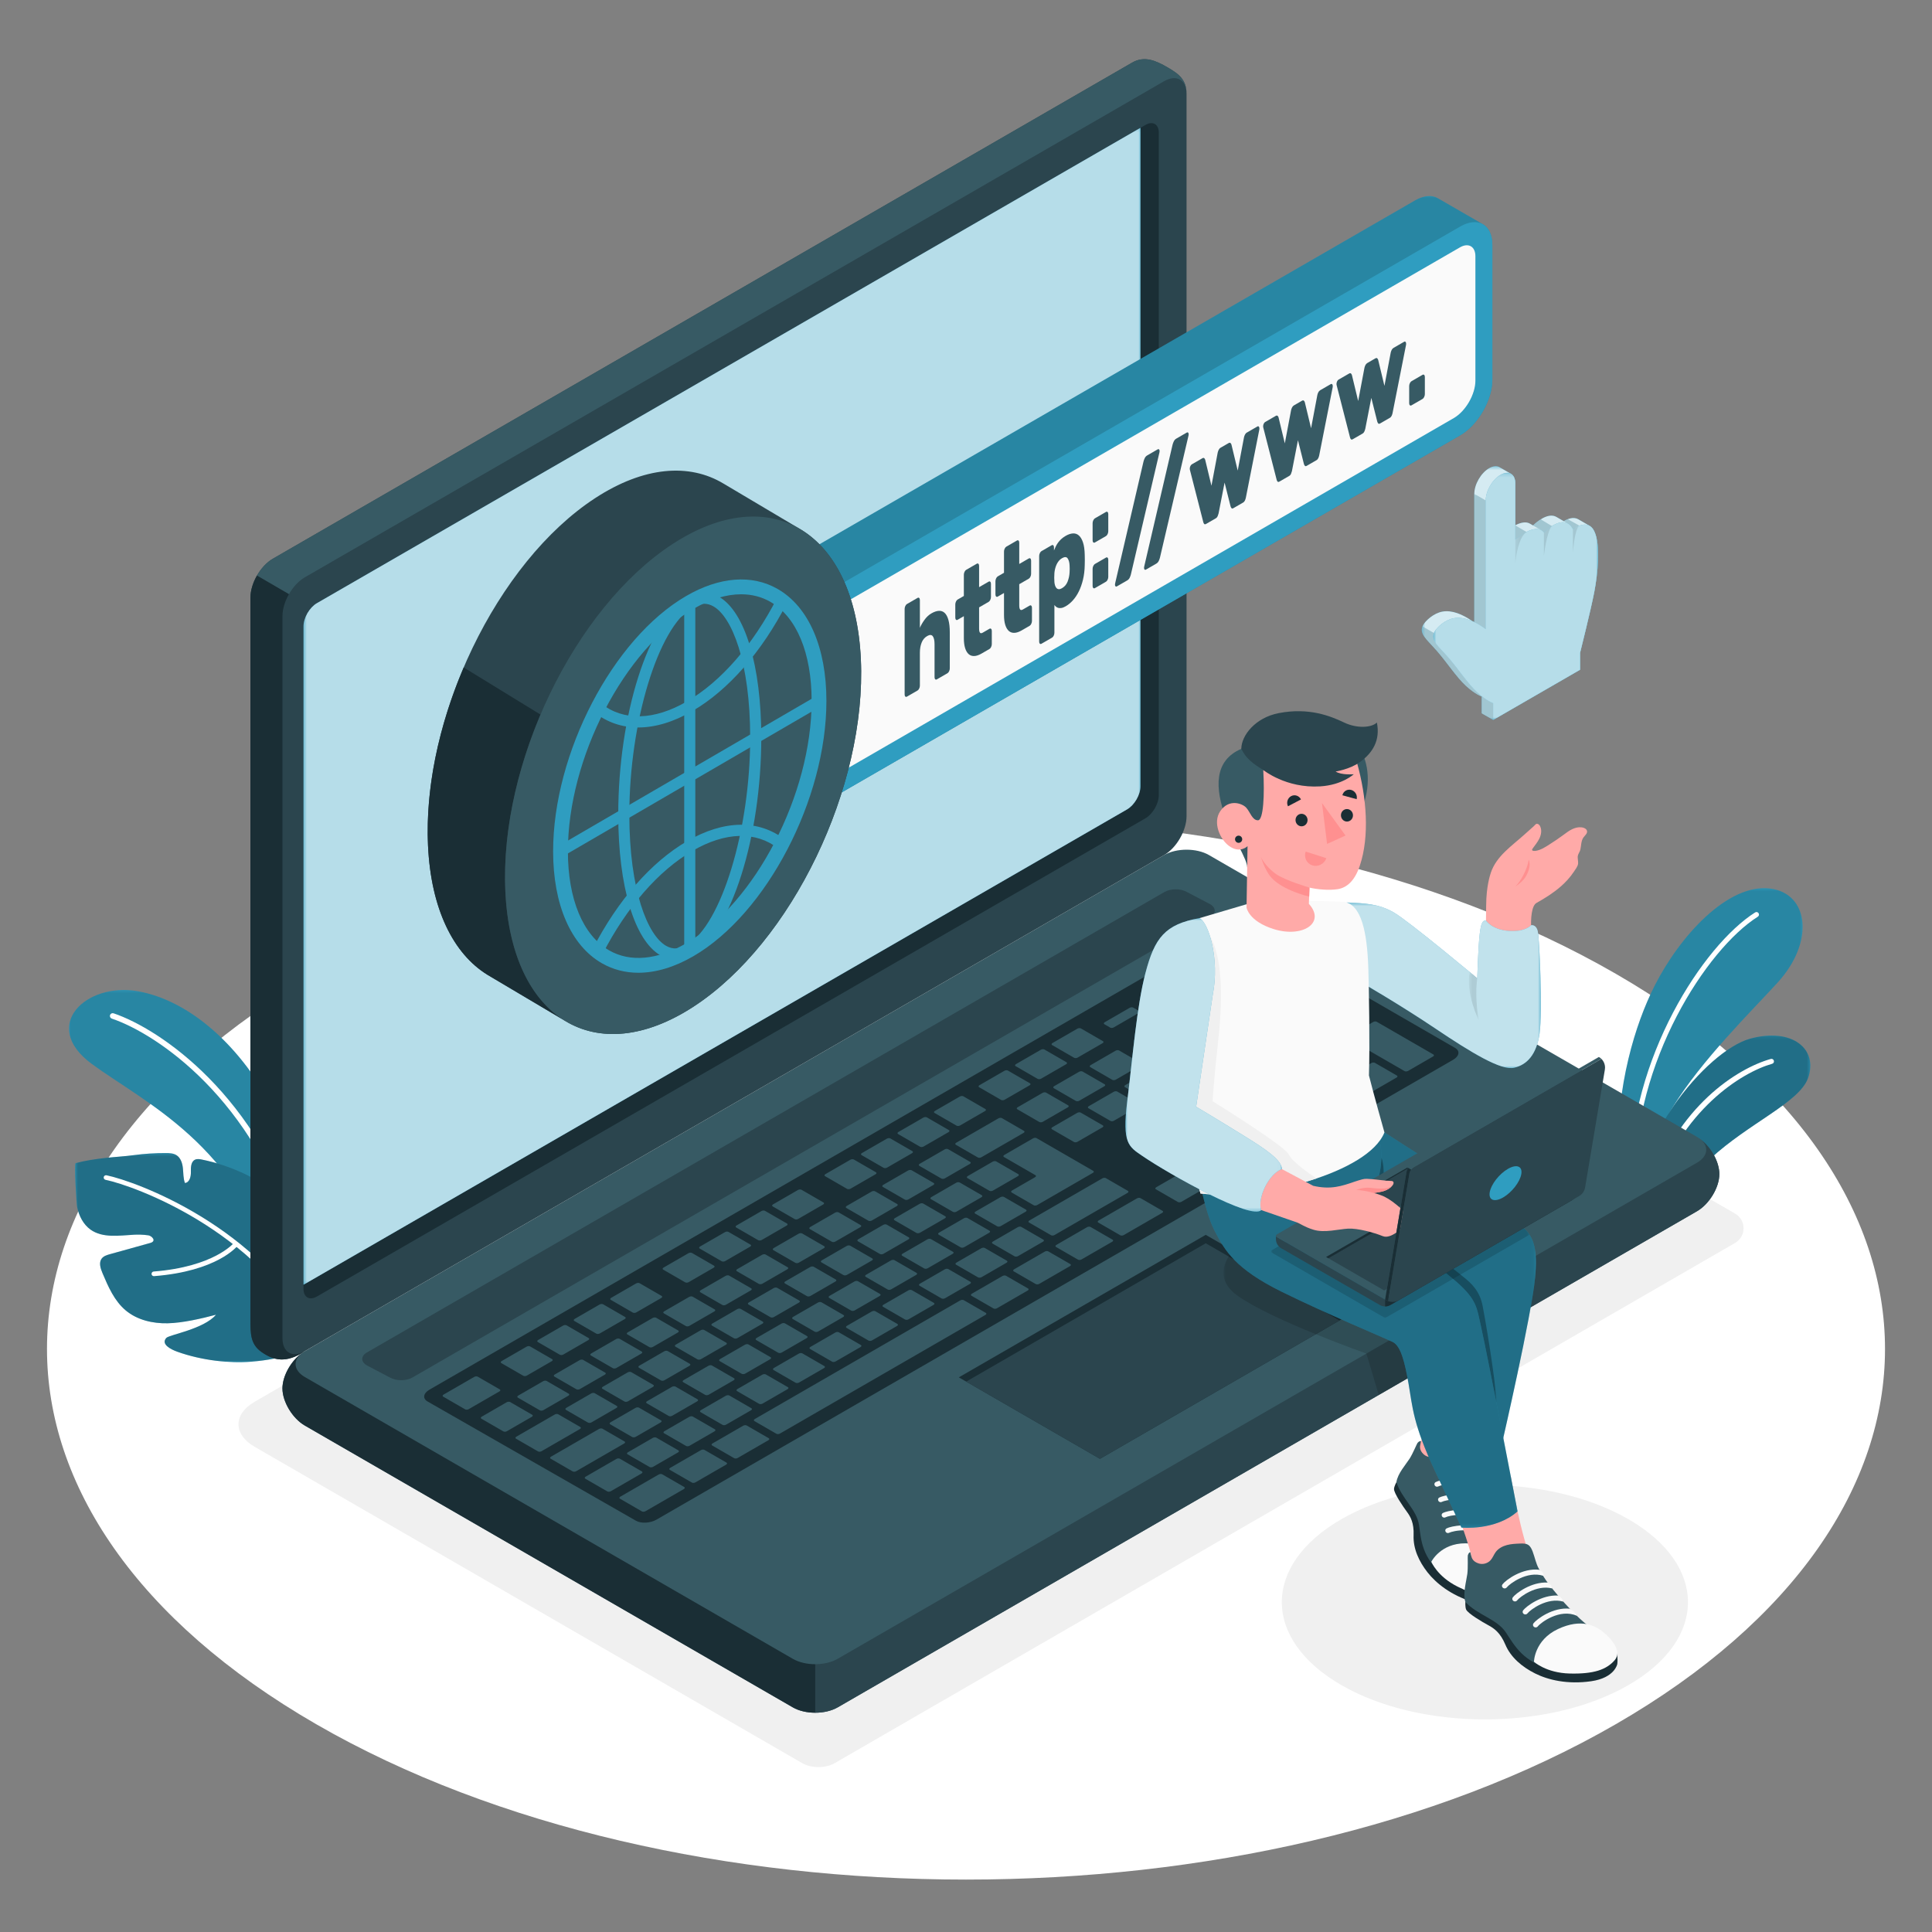 <svg width="532" height="532" viewBox="0 0 532 532" fill="none" xmlns="http://www.w3.org/2000/svg">
<rect x="0" y="0" width="532" height="532" fill="#808080" stroke="none"/>
<mask id="mask0_2490_10092" style="mask-type:luminance" maskUnits="userSpaceOnUse" x="0" y="0" width="532" height="532">
<path d="M0 6.10352e-05H532V532H0V6.10352e-05Z" fill="white"/>
</mask>
<g mask="url(#mask0_2490_10092)">
<path d="M87.058 474.773C-11.768 417.715 -11.768 325.207 87.058 268.149C185.886 211.092 346.116 211.092 444.942 268.149C543.769 325.207 543.769 417.715 444.942 474.773C346.116 531.831 185.886 531.831 87.058 474.773Z" fill="white"/>
</g>
<mask id="mask1_2490_10092" style="mask-type:luminance" maskUnits="userSpaceOnUse" x="0" y="0" width="532" height="532">
<path d="M0 6.10352e-05H532V532H0V6.10352e-05Z" fill="white"/>
</mask>
<g mask="url(#mask1_2490_10092)">
<path d="M220.964 485.541L70.085 398.371C64.198 394.971 64.198 389.411 70.085 386.012L314.384 244.863C316.807 243.464 320.773 243.464 323.197 244.863L477.778 334.181C480.887 335.977 480.886 340.464 477.777 342.258L229.777 485.541C227.353 486.94 223.388 486.94 220.964 485.541Z" fill="#F0F0F0"/>
<path d="M448.425 418.344C470.262 430.953 470.262 451.394 448.425 464.003C426.587 476.611 391.18 476.611 369.343 464.003C347.504 451.394 347.504 430.953 369.343 418.344C391.18 405.736 426.587 405.736 448.425 418.344Z" fill="#F0F0F0"/>
</g>
<mask id="mask2_2490_10092" style="mask-type:luminance" maskUnits="userSpaceOnUse" x="0" y="0" width="532" height="532">
<path d="M0 6.10352e-05H532V532H0V6.10352e-05Z" fill="white"/>
</mask>
<g mask="url(#mask2_2490_10092)">
<path d="M85.66 347.721C85.66 347.721 85.342 325.008 75.904 306.466C66.466 287.922 52.199 275.515 37.989 272.957C23.779 270.399 10.899 282.426 25.324 293C39.748 303.575 66.057 315.519 75.218 350.612L85.66 347.721Z" fill="#2F9DC0"/>
<mask id="mask3_2490_10092" style="mask-type:luminance" maskUnits="userSpaceOnUse" x="19" y="272" width="67" height="79">
<path d="M19.007 272.609H85.66V350.613H19.007V272.609Z" fill="white"/>
</mask>
<g mask="url(#mask3_2490_10092)">
<g opacity="0.15">
<path d="M85.66 347.721C85.66 347.721 85.342 325.008 75.904 306.466C66.466 287.922 52.199 275.515 37.989 272.957C23.779 270.399 10.899 282.426 25.324 293C39.748 303.575 66.057 315.519 75.218 350.612L85.66 347.721Z" fill="black"/>
</g>
</g>
<path d="M82.041 341.47C82.093 341.466 82.146 341.458 82.197 341.442C82.605 341.321 82.838 340.894 82.717 340.487C71.308 301.758 44.08 283.35 31.276 279.029C30.876 278.89 30.438 279.11 30.301 279.512C30.166 279.915 30.381 280.35 30.784 280.486C43.325 284.72 70.012 302.8 81.243 340.921C81.348 341.278 81.687 341.499 82.041 341.47Z" fill="white"/>
<path d="M87.101 369.155C81.826 372.19 78.801 374.152 69.124 374.967C63.352 375.454 55.541 374.635 48.803 372.208C47.009 371.561 44.233 370.145 45.794 368.417C46.6 367.524 56.09 366.017 59.485 362.024C55.512 363.086 50.287 364.294 46.174 364.383C42.062 364.473 37.784 363.487 34.629 360.85C31.497 358.23 29.803 354.319 28.216 350.556C27.675 349.272 27.161 347.697 27.992 346.578C28.52 345.867 29.438 345.587 30.291 345.349C33.886 344.349 37.48 343.348 41.076 342.348C43.422 341.848 41.766 340.296 40.879 340.165C39.338 339.937 37.866 339.942 36.969 339.99C32.851 340.21 28.303 340.986 24.942 338.597C22.93 337.167 21.744 334.8 21.241 332.383C21.063 331.533 20.354 320.421 20.843 320.287C23.519 319.558 26.322 319.169 29.071 318.856C31.678 318.557 34.219 318.435 36.818 318.084C39.751 317.688 42.711 317.494 45.671 317.504C46.675 317.507 47.736 317.55 48.585 318.086C49.753 318.823 50.217 320.294 50.365 321.666C50.513 323.038 50.442 324.46 50.92 325.753C52.183 325.644 52.596 324.002 52.564 322.735C52.531 321.467 52.555 319.884 53.699 319.338C54.28 319.06 54.963 319.172 55.594 319.301C59.613 320.124 63.532 321.428 67.243 323.175C68.941 323.974 70.636 324.899 71.857 326.324C73.661 328.426 74.193 331.343 74.209 334.112C74.225 336.883 73.796 339.651 73.977 342.415C76.144 340.479 79.158 334.594 79.396 331.698C84.056 334.694 86.818 340.871 87.686 349.316C88.259 354.886 88.118 362.226 87.345 367.875C87.317 368.069 87.273 369.055 87.101 369.155Z" fill="#2F9DC0"/>
<mask id="mask4_2490_10092" style="mask-type:luminance" maskUnits="userSpaceOnUse" x="20" y="317" width="69" height="59">
<path d="M20.674 317.503H88.036V375.102H20.674V317.503Z" fill="white"/>
</mask>
<g mask="url(#mask4_2490_10092)">
<g opacity="0.3">
<path d="M87.101 369.155C81.826 372.189 78.801 374.151 69.124 374.966C63.352 375.454 55.541 374.634 48.803 372.207C47.009 371.561 44.233 370.144 45.794 368.416C46.6 367.524 56.09 366.017 59.485 362.024C55.512 363.086 50.287 364.293 46.174 364.383C42.062 364.473 37.784 363.487 34.629 360.849C31.497 358.23 29.803 354.318 28.216 350.556C27.675 349.272 27.161 347.697 27.992 346.578C28.52 345.867 29.438 345.587 30.291 345.349C33.886 344.349 37.48 343.348 41.076 342.347C43.422 341.847 41.766 340.296 40.879 340.165C39.338 339.936 37.866 339.942 36.969 339.99C32.851 340.21 28.303 340.985 24.942 338.597C22.93 337.167 21.744 334.799 21.241 332.383C21.063 331.533 20.354 320.42 20.843 320.286C23.519 319.558 26.322 319.169 29.071 318.855C31.678 318.556 34.219 318.435 36.818 318.084C39.751 317.688 42.711 317.493 45.671 317.504C46.675 317.507 47.736 317.55 48.585 318.086C49.753 318.822 50.217 320.294 50.365 321.665C50.513 323.038 50.442 324.459 50.92 325.753C52.183 325.644 52.596 324.002 52.564 322.735C52.531 321.466 52.555 319.884 53.699 319.337C54.28 319.06 54.963 319.171 55.594 319.301C59.613 320.124 63.532 321.428 67.243 323.175C68.941 323.974 70.636 324.899 71.857 326.324C73.661 328.426 74.193 331.342 74.209 334.112C74.225 336.883 73.796 339.651 73.977 342.414C76.144 340.479 79.158 334.594 79.396 331.698C84.056 334.694 86.818 340.871 87.686 349.316C88.259 354.886 88.118 362.226 87.345 367.875C87.317 368.068 87.273 369.055 87.101 369.155Z" fill="black"/>
</g>
</g>
<path d="M86.229 368.104C85.998 368.104 85.776 367.979 85.662 367.761C70.568 338.776 37.174 326.562 29.059 324.877C28.713 324.806 28.491 324.467 28.564 324.122C28.636 323.777 28.98 323.563 29.319 323.626C37.561 325.337 71.468 337.74 86.794 367.17C86.958 367.483 86.835 367.868 86.523 368.032C86.428 368.081 86.328 368.104 86.229 368.104Z" fill="white"/>
<path d="M42.367 351.403C42.037 351.403 41.758 351.149 41.73 350.814C41.704 350.463 41.967 350.156 42.318 350.128C58.977 348.819 64.365 342.297 64.418 342.231C64.636 341.954 65.037 341.911 65.313 342.128C65.588 342.347 65.636 342.746 65.419 343.023C65.194 343.309 59.706 350.043 42.418 351.402C42.401 351.403 42.384 351.403 42.367 351.403Z" fill="white"/>
<path d="M489.478 270.572C482.095 278.648 468.549 291.938 460.675 304.769C460.654 304.801 460.633 304.833 460.622 304.865C457.547 309.898 455.345 314.856 454.738 319.399L454.185 327.603L450.812 325.656L450.248 325.326L448.854 324.528C446.857 323.371 445.604 321.256 445.541 318.948C444.999 298.944 450.345 281.94 455.515 271.648C462.59 257.593 475.848 243.26 487.372 244.664C498.085 245.973 499.777 259.315 489.478 270.572Z" fill="#2F9DC0"/>
<mask id="mask5_2490_10092" style="mask-type:luminance" maskUnits="userSpaceOnUse" x="445" y="244" width="52" height="84">
<path d="M445.502 244.568H496.369V327.603H445.502V244.568Z" fill="white"/>
</mask>
<g mask="url(#mask5_2490_10092)">
<g opacity="0.15">
<path d="M489.478 270.573C482.095 278.648 468.549 291.938 460.675 304.77C460.654 304.802 460.633 304.833 460.622 304.865C457.547 309.898 455.345 314.856 454.738 319.4L454.185 327.603L450.812 325.656L450.248 325.326L448.854 324.528C446.857 323.372 445.604 321.256 445.541 318.948C444.999 298.944 450.345 281.94 455.515 271.648C462.59 257.593 475.848 243.26 487.372 244.664C498.085 245.973 499.777 259.316 489.478 270.573Z" fill="black"/>
</g>
</g>
<path d="M484.04 252.421C469.932 261.337 449.791 292.416 450.248 325.326L448.855 324.528C448.737 291.416 469.049 260.262 483.297 251.25C483.625 251.037 484.052 251.144 484.253 251.474C484.456 251.793 484.361 252.218 484.04 252.421Z" fill="white"/>
<path d="M497.841 296.938C495.382 303.609 481.36 309.397 471.006 319.027C468.287 321.563 465.915 324.176 463.906 326.744C461.904 329.305 458.319 329.987 455.505 328.358L454.27 327.645L454.185 327.602L450.812 325.655C452.813 318.122 456.409 310.983 460.623 304.865C460.632 304.833 460.655 304.801 460.675 304.769C467.528 294.831 475.987 287.649 481.892 286.021C493.5 282.829 500.789 288.926 497.841 296.938Z" fill="#2F9DC0"/>
<mask id="mask6_2490_10092" style="mask-type:luminance" maskUnits="userSpaceOnUse" x="450" y="285" width="49" height="45">
<path d="M450.812 285.157H498.496V329.239H450.812V285.157Z" fill="white"/>
</mask>
<g mask="url(#mask6_2490_10092)">
<g opacity="0.3">
<path d="M497.841 296.938C495.382 303.609 481.36 309.397 471.006 319.027C468.287 321.563 465.915 324.176 463.906 326.744C461.904 329.305 458.319 329.987 455.505 328.358L454.27 327.645L454.185 327.602L450.812 325.655C452.813 318.122 456.409 310.983 460.623 304.865C460.632 304.833 460.655 304.801 460.675 304.769C467.528 294.831 475.987 287.649 481.892 286.021C493.5 282.829 500.789 288.926 497.841 296.938Z" fill="black"/>
</g>
</g>
<path d="M487.977 292.927C479.497 295.321 463.069 305.663 455.504 328.358L454.27 327.645C461.941 304.673 478.273 294.225 487.605 291.597C487.988 291.49 488.351 291.703 488.456 292.076C488.562 292.448 488.351 292.831 487.977 292.927Z" fill="white"/>
</g>
<mask id="mask7_2490_10092" style="mask-type:luminance" maskUnits="userSpaceOnUse" x="0" y="0" width="532" height="532">
<path d="M0 6.10352e-05H532V532H0V6.10352e-05Z" fill="white"/>
</mask>
<g mask="url(#mask7_2490_10092)">
<path d="M77.777 382.305C77.777 385.997 80.542 390.585 83.95 392.553L218.318 470.146C221.727 472.115 227.253 472.115 230.661 470.146L467.271 333.54C470.678 331.572 473.443 326.984 473.443 323.292C473.443 319.599 470.68 315.011 467.271 313.043L332.902 235.45C329.493 233.482 323.967 233.482 320.558 235.45L83.948 372.056C80.54 374.023 77.777 378.612 77.777 382.305Z" fill="#375A64"/>
<path d="M473.447 323.292C473.447 326.988 470.68 331.569 467.272 333.538L230.659 470.151C228.955 471.125 226.72 471.623 224.496 471.623V458.257C226.72 458.257 228.955 457.759 230.659 456.774L467.272 320.173C470.258 318.452 470.631 315.789 468.391 313.831C471.259 316.059 473.447 320.016 473.447 323.292Z" fill="#2B454E"/>
<path d="M224.494 458.263V471.618C222.256 471.618 220.018 471.134 218.322 470.15L83.948 392.553C80.541 390.586 77.775 385.997 77.775 382.305C77.775 378.842 80.213 374.594 83.32 372.457C80.555 374.438 80.768 377.345 83.948 379.184L218.322 456.781C220.018 457.764 222.256 458.263 224.494 458.263Z" fill="#1A2E35"/>
<path d="M71.988 372.276C68.971 370.148 68.965 367.313 68.965 363.377L68.963 164.541C68.963 160.605 71.726 155.819 75.135 153.852L311.743 17.246C315.152 15.278 318.296 16.704 321.495 18.55C324.691 20.397 326.73 21.988 326.73 25.924V224.76C326.73 228.696 323.967 233.482 320.558 235.45L83.948 372.055C78.789 375.534 75.271 374.593 71.988 372.276Z" fill="#2B454E"/>
<path d="M83.948 372.058C78.79 375.531 75.266 374.592 71.988 372.273C68.974 370.148 68.965 367.31 68.965 363.377V164.544C68.965 162.574 69.66 160.398 70.762 158.468L79.577 163.595C78.463 165.515 77.779 167.691 77.779 169.652V368.494C77.779 372.426 80.537 374.019 83.948 372.058Z" fill="#1A2E35"/>
<path d="M326.732 25.919C326.732 21.992 323.966 20.398 320.558 22.357L83.944 158.969C82.241 159.954 80.692 161.646 79.585 163.583L70.778 158.46H70.767C71.885 156.524 73.434 154.831 75.138 153.846L311.739 17.244C315.147 15.275 318.291 16.7 321.489 18.548C324.686 20.396 326.732 21.992 326.732 25.919Z" fill="#375A64"/>
<path d="M87.268 166.086L315.39 34.415C317.436 33.234 319.092 34.191 319.092 36.553V218.929C319.092 221.29 317.436 224.161 315.39 225.342L87.268 357.011C85.223 358.192 83.565 357.235 83.565 354.874V172.5C83.565 170.139 85.223 167.267 87.268 166.086Z" fill="#1A2E35"/>
<path d="M87.268 166.086C85.223 167.267 83.565 170.139 83.565 172.5V353.773L310.345 222.879C312.39 221.698 314.048 218.826 314.048 216.465V35.19L87.268 166.086Z" fill="#2F9DC0"/>
<mask id="mask8_2490_10092" style="mask-type:luminance" maskUnits="userSpaceOnUse" x="83" y="35" width="232" height="319">
<path d="M83.565 35.189H314.048V353.774H83.565V35.189Z" fill="white"/>
</mask>
<g mask="url(#mask8_2490_10092)">
<g opacity="0.65">
<path d="M87.268 166.086C85.223 167.267 83.565 170.139 83.565 172.5V353.773L310.345 222.879C312.39 221.698 314.048 218.826 314.048 216.465V35.189L87.268 166.086Z" fill="white"/>
</g>
</g>
<path d="M101.027 372.42L320.653 245.621C322.356 244.637 325.12 244.637 326.824 245.622L333.214 248.978C334.918 249.962 334.918 251.557 333.214 252.541L113.556 379.32C111.851 380.303 109.088 380.303 107.384 379.32L101.027 375.984C99.323 374.999 99.323 373.404 101.027 372.42Z" fill="#2B454E"/>
<path d="M118.254 382.663L337.876 255.863C339.58 254.879 342.105 254.742 343.515 255.556L400.678 288.562C402.09 289.375 401.851 290.833 400.146 291.817L180.781 418.445C179.076 419.429 176.548 419.57 175.134 418.761L117.727 385.91C116.314 385.101 116.549 383.648 118.254 382.663Z" fill="#1A2E35"/>
<path d="M233.255 327.372C233.495 327.511 233.926 327.486 234.217 327.317L241.094 323.347C241.386 323.178 241.43 322.93 241.191 322.792L235.124 319.289C234.885 319.151 234.453 319.176 234.162 319.344L227.285 323.315C226.994 323.483 226.951 323.732 227.191 323.87L233.255 327.372ZM315.77 277.163C316.008 277.302 316.439 277.277 316.732 277.109L323.608 273.138C323.9 272.97 323.942 272.721 323.703 272.583L322.089 271.651C321.849 271.512 321.418 271.537 321.126 271.706L314.249 275.676C313.959 275.845 313.915 276.094 314.155 276.232L315.77 277.163ZM368.141 295.186L375.017 291.215C375.311 291.046 375.354 290.798 375.114 290.66L369.048 287.158C368.809 287.019 368.378 287.045 368.087 287.213L361.21 291.182C360.917 291.352 360.875 291.601 361.114 291.738L367.179 295.241C367.418 295.379 367.849 295.354 368.141 295.186ZM348.611 272.916C348.852 273.053 349.281 273.029 349.573 272.86L356.45 268.891C356.743 268.721 356.785 268.474 356.546 268.335L350.481 264.833C350.241 264.694 349.81 264.719 349.519 264.887L342.642 268.858C342.348 269.027 342.306 269.276 342.546 269.413L348.611 272.916ZM335.869 265.558C336.109 265.697 336.539 265.672 336.832 265.504L343.708 261.534C344 261.365 344.043 261.116 343.803 260.979L342.189 260.046C341.949 259.908 341.518 259.932 341.227 260.101L334.35 264.071C334.058 264.24 334.015 264.489 334.255 264.627L335.869 265.558ZM305.718 282.966C305.957 283.105 306.388 283.08 306.681 282.911L313.558 278.94C313.849 278.772 313.892 278.524 313.653 278.386L312.038 277.453C311.799 277.315 311.368 277.34 311.077 277.508L304.201 281.479C303.907 281.647 303.865 281.896 304.104 282.034L305.718 282.966ZM253.356 315.767C253.595 315.906 254.026 315.881 254.318 315.713L261.195 311.742C261.487 311.574 261.529 311.325 261.29 311.187L255.225 307.685C254.985 307.547 254.555 307.571 254.263 307.739L247.386 311.71C247.094 311.878 247.051 312.127 247.291 312.266L253.356 315.767ZM243.306 321.57C243.545 321.708 243.976 321.683 244.268 321.515L251.144 317.545C251.436 317.376 251.48 317.127 251.24 316.989L245.174 313.487C244.935 313.349 244.504 313.373 244.212 313.542L237.336 317.512C237.043 317.682 237.002 317.929 237.24 318.068L243.306 321.57ZM285.728 297.077C285.967 297.216 286.398 297.191 286.692 297.023L293.567 293.052C293.859 292.884 293.902 292.635 293.662 292.498L287.596 288.995C287.358 288.857 286.927 288.881 286.635 289.049L279.759 293.02C279.467 293.189 279.423 293.437 279.662 293.575L285.728 297.077ZM263.406 309.965C263.645 310.104 264.076 310.079 264.369 309.91L271.246 305.94C271.537 305.772 271.581 305.522 271.34 305.384L265.275 301.882C265.036 301.745 264.605 301.769 264.312 301.938L257.437 305.908C257.144 306.076 257.102 306.325 257.341 306.464L263.406 309.965ZM295.779 291.275C296.018 291.413 296.45 291.388 296.74 291.22L303.617 287.25C303.909 287.081 303.952 286.832 303.713 286.695L297.648 283.192C297.407 283.054 296.977 283.079 296.685 283.247L289.808 287.218C289.517 287.386 289.473 287.635 289.713 287.773L295.779 291.275ZM275.678 302.879C275.918 303.017 276.348 302.994 276.64 302.825L283.517 298.855C283.809 298.687 283.852 298.437 283.612 298.299L277.547 294.798C277.307 294.659 276.876 294.683 276.585 294.852L269.708 298.822C269.415 298.991 269.373 299.24 269.612 299.378L275.678 302.879ZM325.819 271.361C326.059 271.5 326.489 271.475 326.781 271.306L333.658 267.336C333.95 267.168 333.993 266.919 333.753 266.781L332.139 265.848C331.9 265.709 331.469 265.735 331.176 265.904L324.3 269.874C324.009 270.042 323.966 270.291 324.205 270.429L325.819 271.361ZM270.285 351.684L277.162 347.713C277.453 347.545 277.497 347.296 277.257 347.157L271.191 343.656C270.952 343.517 270.521 343.542 270.229 343.711L263.353 347.681C263.06 347.849 263.018 348.098 263.257 348.236L269.322 351.739C269.562 351.876 269.992 351.852 270.285 351.684ZM250.185 363.288L257.061 359.318C257.353 359.15 257.396 358.901 257.157 358.762L251.091 355.26C250.852 355.123 250.421 355.147 250.128 355.316L243.253 359.286C242.96 359.454 242.918 359.703 243.157 359.841L249.223 363.344C249.462 363.481 249.893 363.457 250.185 363.288ZM260.234 357.486L267.111 353.516C267.403 353.347 267.447 353.098 267.207 352.959L261.141 349.458C260.902 349.319 260.471 349.345 260.179 349.513L253.302 353.484C253.011 353.652 252.967 353.9 253.206 354.038L259.272 357.541C259.512 357.679 259.944 357.654 260.234 357.486ZM220.034 380.695L226.911 376.725C227.203 376.557 227.246 376.308 227.005 376.169L220.941 372.668C220.701 372.53 220.27 372.554 219.978 372.723L213.102 376.693C212.81 376.861 212.767 377.11 213.006 377.248L219.071 380.751C219.312 380.888 219.742 380.864 220.034 380.695ZM240.134 369.09L247.011 365.121C247.303 364.952 247.346 364.703 247.107 364.566L241.041 361.063C240.801 360.925 240.371 360.949 240.079 361.118L233.202 365.088C232.911 365.256 232.867 365.506 233.106 365.644L239.172 369.146C239.412 369.284 239.843 369.26 240.134 369.09ZM230.085 374.893L236.961 370.923C237.253 370.754 237.295 370.506 237.056 370.368L230.991 366.866C230.752 366.727 230.321 366.752 230.028 366.92L223.152 370.891C222.86 371.059 222.818 371.308 223.056 371.446L229.123 374.948C229.361 375.086 229.792 375.062 230.085 374.893ZM324.864 319.672C325.102 319.81 325.534 319.786 325.826 319.617L332.702 315.646C332.994 315.478 333.036 315.229 332.798 315.092L326.732 311.59C326.493 311.451 326.062 311.476 325.769 311.644L318.893 315.614C318.601 315.783 318.558 316.032 318.797 316.171L324.864 319.672ZM280.335 345.881L287.212 341.911C287.503 341.742 287.546 341.494 287.308 341.355L281.242 337.853C281.002 337.714 280.571 337.74 280.279 337.908L273.402 341.879C273.111 342.047 273.068 342.296 273.308 342.433L279.373 345.936C279.612 346.074 280.043 346.05 280.335 345.881ZM338.502 301.283L345.379 297.313C345.67 297.144 345.714 296.895 345.474 296.758L339.41 293.255C339.169 293.117 338.738 293.142 338.447 293.31L331.57 297.28C331.277 297.449 331.235 297.697 331.474 297.836L337.54 301.338C337.779 301.477 338.21 301.451 338.502 301.283ZM347.08 306.846C347.318 306.984 347.749 306.958 348.042 306.79L354.917 302.821C355.21 302.651 355.253 302.403 355.014 302.264L348.947 298.762C348.709 298.624 348.278 298.65 347.985 298.818L341.109 302.789C340.817 302.957 340.775 303.206 341.013 303.344L347.08 306.846ZM290.385 340.078L310.486 328.474C310.777 328.304 310.82 328.055 310.582 327.918L304.516 324.415C304.276 324.278 303.846 324.302 303.553 324.471L283.454 336.076C283.16 336.244 283.118 336.493 283.358 336.632L289.423 340.133C289.663 340.271 290.093 340.248 290.385 340.078ZM316.797 302.799L323.673 298.829C323.966 298.661 324.008 298.411 323.769 298.273L317.703 294.771C317.465 294.633 317.033 294.658 316.741 294.827L309.864 298.798C309.572 298.966 309.53 299.215 309.769 299.353L315.834 302.855C316.074 302.993 316.504 302.967 316.797 302.799ZM358.091 300.988L364.968 297.019C365.26 296.849 365.303 296.6 365.064 296.462L358.998 292.96C358.758 292.822 358.329 292.847 358.035 293.016L351.159 296.986C350.868 297.154 350.824 297.403 351.064 297.541L357.129 301.043C357.368 301.181 357.8 301.156 358.091 300.988ZM336.271 317.096C336.032 316.958 335.601 316.983 335.309 317.153L328.432 321.122C328.141 321.291 328.098 321.539 328.337 321.678L334.402 325.179C334.642 325.318 335.073 325.292 335.365 325.124L342.241 321.154C342.534 320.986 342.575 320.737 342.337 320.599L336.271 317.096ZM300.302 337.863C300.063 337.725 299.633 337.75 299.339 337.919L290.876 342.805C290.585 342.974 290.542 343.223 290.781 343.36L296.847 346.863C297.086 347.001 297.517 346.975 297.809 346.807L306.272 341.921C306.564 341.752 306.606 341.503 306.368 341.365L300.302 337.863ZM193.982 399.248C193.743 399.109 193.312 399.134 193.02 399.303L184.556 404.189C184.265 404.357 184.222 404.606 184.461 404.744L190.526 408.247C190.766 408.385 191.197 408.36 191.489 408.192L199.952 403.305C200.245 403.137 200.287 402.888 200.048 402.749L193.982 399.248ZM277.028 351.301C276.789 351.162 276.358 351.188 276.065 351.356L267.602 356.242C267.311 356.411 267.267 356.66 267.507 356.798L273.574 360.3C273.811 360.438 274.242 360.414 274.535 360.245L282.998 355.358C283.29 355.19 283.333 354.942 283.093 354.803L277.028 351.301ZM205.619 392.528C205.38 392.39 204.949 392.416 204.657 392.584L196.193 397.47C195.902 397.639 195.859 397.888 196.098 398.026L202.163 401.528C202.403 401.666 202.834 401.642 203.126 401.472L211.59 396.586C211.882 396.417 211.924 396.17 211.685 396.031L205.619 392.528ZM265.391 358.02C265.152 357.88 264.721 357.906 264.43 358.074L207.831 390.752C207.54 390.921 207.496 391.169 207.735 391.307L213.801 394.809C214.04 394.947 214.47 394.922 214.763 394.754L271.36 362.078C271.654 361.908 271.697 361.66 271.456 361.521L265.391 358.02ZM314.055 329.923C313.816 329.785 313.385 329.81 313.093 329.978L302.514 336.086C302.222 336.255 302.178 336.504 302.418 336.642L308.483 340.144C308.723 340.282 309.154 340.257 309.445 340.089L320.026 333.981C320.317 333.812 320.36 333.564 320.121 333.425L314.055 329.923ZM288.665 344.583C288.427 344.443 287.995 344.469 287.703 344.638L279.24 349.524C278.947 349.692 278.904 349.941 279.145 350.079L285.209 353.581C285.45 353.719 285.88 353.695 286.171 353.527L294.635 348.64C294.927 348.471 294.971 348.221 294.73 348.084L288.665 344.583ZM394.704 290.365L379.098 281.355C378.86 281.217 378.428 281.242 378.136 281.411L371.259 285.381C370.968 285.55 370.925 285.799 371.164 285.936L386.769 294.946C387.009 295.084 387.439 295.059 387.731 294.892L394.608 290.921C394.9 290.753 394.943 290.504 394.704 290.365ZM378.588 292.666C378.348 292.526 377.918 292.552 377.626 292.72L370.749 296.691C370.457 296.859 370.414 297.109 370.654 297.246L376.719 300.748C376.959 300.886 377.389 300.862 377.681 300.693L384.557 296.723C384.85 296.554 384.892 296.306 384.653 296.167L378.588 292.666ZM326.221 322.899C325.981 322.761 325.551 322.785 325.259 322.955L318.383 326.924C318.089 327.094 318.047 327.343 318.287 327.481L324.352 330.982C324.592 331.121 325.022 331.096 325.314 330.927L332.19 326.956C332.483 326.788 332.527 326.539 332.286 326.402L326.221 322.899ZM209.984 386.498L216.86 382.528C217.153 382.359 217.195 382.11 216.956 381.971L210.89 378.47C210.651 378.332 210.221 378.356 209.928 378.525L203.052 382.496C202.76 382.664 202.718 382.913 202.956 383.051L209.022 386.553C209.261 386.691 209.692 386.667 209.984 386.498ZM346.321 311.294C346.082 311.156 345.652 311.18 345.358 311.35L338.482 315.319C338.19 315.489 338.148 315.736 338.387 315.876L344.453 319.377C344.691 319.516 345.123 319.491 345.415 319.322L352.291 315.352C352.583 315.183 352.626 314.934 352.387 314.796L346.321 311.294ZM368.538 298.468C368.298 298.329 367.867 298.355 367.575 298.523L350.649 308.296C350.357 308.464 350.315 308.713 350.553 308.851L356.619 312.353C356.858 312.491 357.289 312.467 357.582 312.298L374.508 302.525C374.799 302.357 374.842 302.108 374.604 301.969L368.538 298.468ZM164.209 367.236C164.449 367.374 164.88 367.35 165.171 367.182L172.048 363.211C172.34 363.043 172.383 362.794 172.143 362.656L166.078 359.154C165.838 359.016 165.407 359.04 165.116 359.209L158.239 363.179C157.948 363.348 157.905 363.596 158.143 363.735L164.209 367.236ZM174.26 361.434C174.499 361.572 174.93 361.547 175.222 361.379L182.098 357.409C182.391 357.24 182.432 356.991 182.194 356.854L176.128 353.351C175.889 353.213 175.458 353.238 175.166 353.406L168.29 357.376C167.997 357.545 167.955 357.793 168.194 357.931L174.26 361.434ZM182.345 405.966C182.106 405.828 181.675 405.852 181.383 406.021L170.804 412.13C170.511 412.298 170.469 412.547 170.708 412.685L176.774 416.187C177.013 416.325 177.443 416.3 177.736 416.131L188.315 410.024C188.608 409.855 188.65 409.607 188.411 409.467L182.345 405.966ZM188.682 353.107C188.922 353.245 189.353 353.22 189.645 353.051L196.521 349.081C196.813 348.913 196.856 348.664 196.617 348.526L190.552 345.024C190.312 344.886 189.881 344.91 189.589 345.079L182.712 349.049C182.42 349.218 182.378 349.467 182.618 349.606L188.682 353.107ZM208.783 341.501C209.023 341.641 209.453 341.616 209.745 341.447L216.622 337.477C216.913 337.308 216.957 337.059 216.718 336.921L210.652 333.419C210.412 333.282 209.981 333.305 209.69 333.474L202.813 337.444C202.521 337.613 202.478 337.861 202.716 338.001L208.783 341.501ZM154.159 373.038C154.398 373.176 154.83 373.153 155.121 372.984L161.997 369.014C162.29 368.845 162.333 368.596 162.094 368.458L156.027 364.956C155.789 364.818 155.358 364.842 155.065 365.011L148.189 368.981C147.897 369.15 147.855 369.399 148.093 369.537L154.159 373.038ZM198.733 347.304C198.972 347.443 199.403 347.418 199.695 347.25L206.571 343.279C206.864 343.111 206.907 342.862 206.666 342.724L200.601 339.222C200.362 339.083 199.931 339.108 199.639 339.276L192.763 343.246C192.47 343.415 192.428 343.664 192.667 343.803L198.733 347.304ZM218.833 335.699C219.071 335.839 219.503 335.813 219.795 335.645L226.671 331.674C226.963 331.506 227.007 331.257 226.767 331.119L220.702 327.617C220.463 327.479 220.031 327.504 219.738 327.672L212.863 331.642C212.571 331.811 212.528 332.059 212.767 332.198L218.833 335.699ZM176.756 405.182L170.689 401.68C170.451 401.542 170.02 401.566 169.728 401.735L161.264 406.621C160.971 406.79 160.929 407.039 161.169 407.177L167.234 410.679C167.474 410.818 167.905 410.792 168.196 410.624L176.66 405.737C176.952 405.569 176.994 405.32 176.756 405.182ZM171.976 396.926L165.912 393.423C165.672 393.286 165.241 393.311 164.949 393.48L151.725 401.114C151.433 401.283 151.39 401.531 151.63 401.669L157.694 405.172C157.934 405.31 158.365 405.285 158.657 405.117L171.881 397.482C172.173 397.312 172.216 397.064 171.976 396.926ZM144.109 378.841C144.348 378.98 144.78 378.954 145.071 378.786L151.948 374.815C152.239 374.647 152.283 374.399 152.043 374.261L145.978 370.758C145.739 370.62 145.307 370.645 145.015 370.813L138.139 374.784C137.847 374.952 137.804 375.201 138.043 375.34L144.109 378.841ZM137.621 382.588L131.555 379.086C131.316 378.948 130.886 378.972 130.593 379.14L122.129 384.027C121.838 384.195 121.794 384.445 122.034 384.583L128.099 388.085C128.339 388.222 128.77 388.198 129.061 388.029L137.525 383.143C137.818 382.975 137.86 382.725 137.621 382.588ZM159.793 392.945L153.727 389.443C153.487 389.306 153.056 389.329 152.765 389.499L142.186 395.607C141.893 395.775 141.85 396.024 142.09 396.162L148.156 399.664C148.395 399.802 148.825 399.778 149.117 399.608L159.697 393.501C159.989 393.332 160.032 393.083 159.793 392.945ZM146.551 389.575L140.485 386.073C140.245 385.936 139.815 385.96 139.522 386.129L132.646 390.099C132.354 390.267 132.312 390.515 132.551 390.655L138.616 394.156C138.855 394.295 139.286 394.27 139.579 394.101L146.454 390.131C146.747 389.962 146.789 389.713 146.551 389.575ZM199.934 392.3L206.811 388.33C207.102 388.162 207.145 387.913 206.907 387.775L200.841 384.273C200.601 384.135 200.17 384.159 199.878 384.328L193.001 388.298C192.71 388.466 192.667 388.715 192.906 388.853L198.971 392.356C199.211 392.493 199.642 392.469 199.934 392.3ZM213.065 354.683L206.189 358.654C205.897 358.823 205.854 359.071 206.094 359.209L212.159 362.712C212.398 362.849 212.83 362.825 213.121 362.657L219.998 358.686C220.289 358.518 220.333 358.269 220.094 358.13L214.028 354.629C213.79 354.491 213.358 354.516 213.065 354.683ZM203.017 360.486L196.14 364.457C195.847 364.625 195.804 364.874 196.043 365.011L202.109 368.514C202.348 368.651 202.779 368.628 203.072 368.459L209.947 364.489C210.24 364.32 210.283 364.071 210.044 363.932L203.977 360.431C203.738 360.294 203.308 360.317 203.017 360.486ZM243.216 337.276L236.34 341.247C236.047 341.415 236.005 341.664 236.244 341.802L242.309 345.305C242.548 345.442 242.979 345.418 243.272 345.249L250.149 341.279C250.441 341.11 250.483 340.862 250.243 340.723L244.178 337.221C243.939 337.082 243.508 337.108 243.216 337.276ZM223.115 348.881L216.239 352.852C215.947 353.02 215.904 353.269 216.143 353.407L222.209 356.909C222.448 357.047 222.88 357.022 223.171 356.854L230.047 352.884C230.34 352.715 230.384 352.466 230.144 352.328L224.078 348.826C223.839 348.687 223.408 348.713 223.115 348.881ZM233.166 343.079L226.289 347.049C225.997 347.218 225.954 347.466 226.194 347.605L232.259 351.107C232.499 351.245 232.929 351.22 233.221 351.051L240.098 347.081C240.391 346.913 240.433 346.664 240.194 346.525L234.128 343.024C233.888 342.885 233.459 342.91 233.166 343.079ZM192.966 366.288L186.089 370.259C185.797 370.427 185.753 370.676 185.994 370.814L192.059 374.317C192.299 374.454 192.73 374.43 193.021 374.261L199.898 370.291C200.189 370.123 200.232 369.874 199.993 369.735L193.928 366.233C193.688 366.096 193.258 366.12 192.966 366.288ZM182.914 372.091L176.039 376.061C175.747 376.229 175.705 376.478 175.943 376.617L182.009 380.119C182.248 380.256 182.679 380.233 182.971 380.063L189.847 376.094C190.14 375.925 190.183 375.676 189.943 375.537L183.877 372.036C183.638 371.899 183.207 371.923 182.914 372.091ZM215.256 372.439L222.131 368.469C222.424 368.3 222.466 368.052 222.228 367.914L216.162 364.411C215.923 364.274 215.492 364.298 215.199 364.468L208.324 368.437C208.031 368.606 207.989 368.854 208.228 368.993L214.293 372.494C214.532 372.633 214.963 372.608 215.256 372.439ZM205.205 378.242L212.082 374.272C212.374 374.103 212.417 373.855 212.178 373.717L206.112 370.214C205.873 370.076 205.441 370.1 205.149 370.27L198.273 374.239C197.981 374.409 197.938 374.656 198.177 374.795L204.243 378.296C204.483 378.436 204.914 378.41 205.205 378.242ZM195.155 384.044L202.031 380.074C202.324 379.906 202.366 379.657 202.128 379.518L196.061 376.017C195.822 375.879 195.392 375.902 195.099 376.073L188.223 380.041C187.931 380.211 187.888 380.46 188.127 380.597L194.194 384.098C194.432 384.237 194.863 384.213 195.155 384.044ZM172.865 377.893L165.988 381.864C165.697 382.032 165.653 382.281 165.892 382.419L171.958 385.921C172.198 386.059 172.629 386.035 172.92 385.866L179.797 381.896C180.089 381.727 180.132 381.479 179.893 381.341L173.827 377.838C173.588 377.7 173.157 377.725 172.865 377.893ZM184.142 389.903C184.382 390.04 184.814 390.015 185.105 389.846L191.982 385.876C192.273 385.708 192.316 385.459 192.076 385.321L186.012 381.819C185.772 381.681 185.341 381.705 185.05 381.874L178.173 385.844C177.881 386.013 177.838 386.262 178.077 386.4L184.142 389.903ZM263.317 325.671L256.44 329.642C256.147 329.811 256.106 330.059 256.345 330.197L262.41 333.699C262.649 333.837 263.08 333.813 263.372 333.645L270.25 329.674C270.541 329.505 270.584 329.257 270.343 329.118L264.278 325.617C264.04 325.478 263.608 325.503 263.317 325.671ZM347.591 295.535C347.829 295.674 348.26 295.649 348.553 295.48L355.429 291.51C355.721 291.341 355.764 291.093 355.525 290.955L349.459 287.452C349.22 287.315 348.789 287.339 348.497 287.507L341.621 291.478C341.328 291.646 341.284 291.895 341.525 292.034L347.591 295.535ZM253.267 331.473L246.389 335.444C246.098 335.613 246.055 335.862 246.295 335.999L252.361 339.501C252.599 339.639 253.03 339.615 253.321 339.447L260.199 335.477C260.491 335.308 260.533 335.059 260.294 334.92L254.228 331.419C253.99 331.28 253.559 331.305 253.267 331.473ZM328.907 287.803L322.031 291.773C321.739 291.941 321.695 292.191 321.934 292.328L328.001 295.83C328.24 295.968 328.671 295.944 328.963 295.775L335.839 291.805C336.131 291.636 336.175 291.388 335.935 291.25L329.87 287.747C329.63 287.61 329.199 287.634 328.907 287.803ZM352.086 274.921L367.691 283.931C367.929 284.069 368.361 284.044 368.653 283.876L375.529 279.906C375.821 279.737 375.863 279.488 375.625 279.35L360.02 270.34C359.78 270.203 359.35 270.227 359.056 270.396L352.181 274.366C351.889 274.534 351.846 274.783 352.086 274.921ZM349.969 276.143C349.73 276.005 349.298 276.029 349.007 276.198L342.13 280.168C341.84 280.336 341.796 280.585 342.035 280.723L348.101 284.225C348.34 284.363 348.771 284.339 349.062 284.171L355.94 280.201C356.231 280.032 356.275 279.783 356.036 279.646L349.969 276.143ZM339.013 289.974L345.889 286.003C346.182 285.834 346.225 285.586 345.984 285.448L339.919 281.946C339.68 281.807 339.249 281.832 338.957 282L332.081 285.97C331.788 286.139 331.745 286.388 331.985 286.526L338.051 290.028C338.289 290.166 338.721 290.141 339.013 289.974ZM358.603 289.678L365.479 285.708C365.771 285.539 365.814 285.29 365.574 285.152L359.509 281.65C359.269 281.512 358.838 281.536 358.547 281.705L351.67 285.675C351.379 285.844 351.335 286.093 351.574 286.231L357.639 289.733C357.88 289.871 358.309 289.846 358.603 289.678ZM235.356 360.834L242.232 356.864C242.524 356.695 242.566 356.447 242.327 356.309L236.262 352.806C236.023 352.668 235.592 352.693 235.3 352.862L228.423 356.832C228.131 357 228.089 357.249 228.328 357.387L234.394 360.889C234.632 361.028 235.064 361.003 235.356 360.834ZM340.43 270.636C340.191 270.497 339.76 270.522 339.467 270.69L332.592 274.66C332.3 274.83 332.256 275.078 332.496 275.216L338.562 278.718C338.8 278.856 339.232 278.832 339.523 278.663L346.4 274.693C346.692 274.525 346.735 274.276 346.496 274.137L340.43 270.636ZM273.422 327.842L280.299 323.872C280.591 323.703 280.633 323.454 280.395 323.315L274.33 319.814C274.09 319.675 273.66 319.701 273.367 319.869L266.491 323.839C266.198 324.008 266.155 324.257 266.395 324.395L272.461 327.897C272.699 328.035 273.131 328.01 273.422 327.842ZM329.418 276.493L322.541 280.463C322.249 280.631 322.207 280.88 322.445 281.019L328.511 284.521C328.75 284.658 329.181 284.635 329.474 284.465L336.351 280.496C336.642 280.327 336.685 280.078 336.445 279.939L330.381 276.438C330.141 276.3 329.71 276.324 329.418 276.493ZM307.201 289.319L300.325 293.289C300.033 293.457 299.991 293.706 300.229 293.845L306.295 297.347C306.534 297.486 306.965 297.46 307.257 297.292L314.134 293.322C314.426 293.153 314.468 292.904 314.23 292.766L308.163 289.264C307.925 289.126 307.493 289.151 307.201 289.319ZM319.368 282.295L312.491 286.266C312.199 286.434 312.156 286.683 312.395 286.821L318.462 290.323C318.701 290.461 319.132 290.437 319.423 290.267L326.3 286.298C326.593 286.128 326.635 285.881 326.396 285.742L320.33 282.241C320.091 282.101 319.66 282.127 319.368 282.295ZM225.305 366.637L232.182 362.666C232.474 362.498 232.517 362.249 232.278 362.111L226.212 358.609C225.972 358.471 225.541 358.495 225.25 358.665L218.373 362.634C218.081 362.804 218.039 363.051 218.277 363.191L224.343 366.692C224.583 366.831 225.014 366.806 225.305 366.637ZM179.723 362.918L172.847 366.889C172.555 367.057 172.512 367.306 172.751 367.445L178.817 370.947C179.056 371.085 179.487 371.06 179.779 370.891L186.656 366.921C186.948 366.753 186.991 366.503 186.751 366.365L180.685 362.863C180.446 362.726 180.016 362.75 179.723 362.918ZM189.774 357.116L182.897 361.087C182.605 361.255 182.562 361.504 182.802 361.642L188.867 365.144C189.106 365.283 189.538 365.257 189.829 365.089L196.706 361.119C196.997 360.95 197.041 360.701 196.802 360.563L190.736 357.061C190.496 356.923 190.066 356.948 189.774 357.116ZM199.823 351.313L192.948 355.284C192.655 355.452 192.612 355.701 192.851 355.84L198.918 359.341C199.156 359.48 199.587 359.455 199.88 359.286L206.755 355.316C207.048 355.148 207.092 354.899 206.852 354.761L200.785 351.259C200.547 351.121 200.116 351.145 199.823 351.313ZM219.923 339.708L213.047 343.679C212.755 343.847 212.713 344.096 212.952 344.235L219.018 347.737C219.256 347.875 219.687 347.851 219.98 347.681L226.855 343.711C227.148 343.543 227.191 343.294 226.952 343.156L220.886 339.653C220.647 339.516 220.216 339.54 219.923 339.708ZM169.673 368.722L162.796 372.691C162.505 372.859 162.462 373.109 162.702 373.247L168.767 376.749C169.006 376.888 169.437 376.863 169.729 376.693L176.605 372.724C176.897 372.555 176.94 372.306 176.701 372.169L170.636 368.666C170.396 368.528 169.965 368.552 169.673 368.722ZM209.874 345.511L202.997 349.481C202.706 349.65 202.662 349.898 202.902 350.037L208.966 353.539C209.207 353.678 209.637 353.653 209.929 353.484L216.806 349.514C217.097 349.345 217.14 349.096 216.902 348.959L210.836 345.456C210.596 345.318 210.166 345.343 209.874 345.511ZM159.622 374.523L152.747 378.493C152.454 378.662 152.412 378.911 152.651 379.05L158.717 382.551C158.956 382.69 159.386 382.665 159.679 382.496L166.555 378.526C166.847 378.357 166.891 378.109 166.651 377.971L160.585 374.469C160.346 374.33 159.915 374.355 159.622 374.523ZM178.872 403.96C179.111 404.098 179.541 404.074 179.834 403.906L186.71 399.935C187.002 399.767 187.045 399.518 186.805 399.38L180.74 395.878C180.5 395.74 180.07 395.764 179.778 395.933L172.901 399.903C172.61 400.072 172.566 400.32 172.806 400.458L178.872 403.96ZM189.884 398.103L196.76 394.133C197.053 393.964 197.095 393.716 196.856 393.578L190.79 390.075C190.551 389.937 190.12 389.962 189.828 390.13L182.952 394.1C182.66 394.269 182.616 394.518 182.856 394.656L188.922 398.158C189.161 398.296 189.592 398.272 189.884 398.103ZM161.908 391.724C162.147 391.862 162.578 391.837 162.871 391.669L169.747 387.698C170.039 387.53 170.081 387.281 169.842 387.144L163.777 383.641C163.538 383.503 163.107 383.528 162.814 383.696L155.938 387.666C155.646 387.835 155.604 388.084 155.843 388.221L161.908 391.724ZM149.573 380.327L142.696 384.296C142.405 384.464 142.361 384.714 142.6 384.852L148.666 388.353C148.906 388.492 149.337 388.467 149.628 388.298L156.505 384.328C156.797 384.16 156.84 383.911 156.601 383.773L150.535 380.271C150.295 380.133 149.865 380.157 149.573 380.327ZM174.093 395.705C174.332 395.843 174.763 395.818 175.055 395.649L181.931 391.678C182.223 391.51 182.266 391.261 182.027 391.123L175.961 387.621C175.722 387.484 175.291 387.509 174.999 387.677L168.123 391.646C167.83 391.816 167.789 392.064 168.027 392.203L174.093 395.705ZM229.974 333.906L223.097 337.876C222.805 338.045 222.762 338.294 223.002 338.433L229.067 341.934C229.307 342.073 229.738 342.047 230.029 341.879L236.906 337.909C237.199 337.741 237.241 337.491 237.002 337.354L230.936 333.851C230.698 333.713 230.266 333.738 229.974 333.906ZM240.025 328.103L233.148 332.074C232.856 332.243 232.813 332.492 233.052 332.63L239.118 336.132C239.357 336.27 239.788 336.245 240.08 336.077L246.957 332.107C247.248 331.938 247.292 331.689 247.052 331.551L240.986 328.049C240.747 327.911 240.317 327.935 240.025 328.103ZM285.606 331.822L300.946 322.965C301.239 322.796 301.281 322.548 301.042 322.41L285.437 313.401C285.197 313.263 284.767 313.287 284.475 313.455L276.541 318.037C276.248 318.206 276.206 318.454 276.444 318.592L285.118 323.599C285.357 323.738 285.314 323.987 285.021 324.155L278.675 327.82C278.382 327.988 278.339 328.237 278.58 328.375L284.644 331.877C284.883 332.016 285.315 331.99 285.606 331.822ZM296.697 314.404L303.573 310.435C303.865 310.265 303.907 310.016 303.669 309.879L297.603 306.376C297.364 306.238 296.933 306.264 296.641 306.432L289.764 310.402C289.473 310.571 289.429 310.82 289.669 310.957L295.735 314.46C295.973 314.598 296.405 314.572 296.697 314.404ZM245.406 355.032L252.283 351.062C252.574 350.893 252.617 350.644 252.378 350.506L246.312 347.004C246.072 346.867 245.642 346.89 245.35 347.06L238.474 351.029C238.182 351.198 238.138 351.446 238.378 351.585L244.444 355.086C244.683 355.225 245.114 355.201 245.406 355.032ZM255.456 349.23L262.332 345.259C262.625 345.091 262.668 344.842 262.428 344.704L256.362 341.202C256.123 341.064 255.692 341.088 255.4 341.256L248.524 345.227C248.231 345.395 248.19 345.644 248.428 345.783L254.494 349.284C254.733 349.423 255.164 349.398 255.456 349.23ZM265.507 343.427L272.383 339.457C272.676 339.288 272.718 339.04 272.478 338.901L266.413 335.399C266.173 335.262 265.743 335.285 265.451 335.454L258.574 339.424C258.282 339.593 258.239 339.842 258.479 339.98L264.544 343.482C264.784 343.621 265.215 343.596 265.507 343.427ZM275.557 337.625L282.433 333.654C282.724 333.486 282.768 333.237 282.529 333.099L276.462 329.597C276.224 329.459 275.793 329.483 275.5 329.652L268.624 333.622C268.332 333.791 268.29 334.039 268.528 334.178L274.595 337.68C274.833 337.819 275.264 337.793 275.557 337.625ZM250.075 322.301L243.198 326.271C242.906 326.44 242.863 326.689 243.102 326.828L249.169 330.329C249.408 330.468 249.838 330.443 250.13 330.274L257.007 326.304C257.3 326.135 257.342 325.887 257.103 325.749L251.037 322.247C250.798 322.109 250.367 322.132 250.075 322.301ZM260.125 316.499L253.249 320.469C252.956 320.638 252.914 320.886 253.152 321.025L259.218 324.527C259.457 324.666 259.888 324.64 260.181 324.472L267.058 320.501C267.349 320.333 267.392 320.084 267.151 319.947L261.088 316.444C260.848 316.306 260.416 316.331 260.125 316.499ZM287.101 300.924L280.225 304.894C279.933 305.062 279.889 305.312 280.13 305.45L286.196 308.952C286.433 309.09 286.865 309.065 287.157 308.897L294.033 304.926C294.325 304.758 294.369 304.509 294.129 304.371L288.063 300.869C287.825 300.731 287.393 300.755 287.101 300.924ZM274.935 307.949L263.299 314.667C263.006 314.835 262.963 315.085 263.203 315.223L269.269 318.724C269.508 318.862 269.939 318.838 270.23 318.669L281.867 311.951C282.16 311.783 282.203 311.533 281.963 311.395L275.897 307.893C275.659 307.755 275.227 307.78 274.935 307.949ZM297.152 295.121L290.275 299.091C289.983 299.26 289.94 299.509 290.179 299.648L296.245 303.149C296.485 303.288 296.916 303.263 297.206 303.095L304.083 299.124C304.376 298.955 304.419 298.706 304.18 298.569L298.114 295.066C297.874 294.928 297.443 294.953 297.152 295.121ZM306.746 308.601L313.623 304.631C313.915 304.463 313.958 304.214 313.719 304.076L307.653 300.573C307.413 300.436 306.983 300.462 306.691 300.63L299.814 304.6C299.521 304.768 299.479 305.017 299.719 305.155L305.784 308.658C306.024 308.795 306.454 308.77 306.746 308.601Z" fill="#375A64"/>
<path d="M264.025 379.272L265.436 380.085L302.885 401.703L369.485 363.25L370.871 362.461L332.012 340.029L264.025 379.272Z" fill="#1A2E35"/>
<path d="M368.865 363.609L332.013 342.348L266.057 380.443L302.886 401.702L368.865 363.609Z" fill="#2B454E"/>
</g>
<mask id="mask9_2490_10092" style="mask-type:luminance" maskUnits="userSpaceOnUse" x="0" y="0" width="532" height="532">
<path d="M0 6.10352e-05H532V532H0V6.10352e-05Z" fill="white"/>
</mask>
<g mask="url(#mask9_2490_10092)">
<path d="M410.936 67.483C410.936 64.679 409.957 62.704 408.374 61.772C406.77 60.83 397.489 55.476 395.876 54.558C394.277 53.647 392.074 53.786 389.643 55.19L215.938 155.479L215.94 212.966L228.386 220.152L402.091 119.863C406.975 117.044 410.936 110.184 410.936 104.544V67.483Z" fill="#2F9DC0"/>
<mask id="mask10_2490_10092" style="mask-type:luminance" maskUnits="userSpaceOnUse" x="215" y="53" width="196" height="168">
<path d="M215.939 53.982H410.937V220.151H215.939V53.982Z" fill="white"/>
</mask>
<g mask="url(#mask10_2490_10092)">
<g opacity="0.15">
<path d="M410.937 67.483C410.937 64.679 409.958 62.704 408.374 61.772C406.771 60.831 397.49 55.477 395.877 54.558C394.278 53.648 392.075 53.786 389.644 55.19L215.939 155.479L215.941 212.967L228.387 220.152L402.092 119.863C406.976 117.044 410.937 110.184 410.937 104.544V67.483Z" fill="black"/>
</g>
</g>
<path d="M402.09 62.376C406.975 59.555 410.935 61.841 410.935 67.483V104.543C410.935 110.184 406.976 117.043 402.09 119.863L228.387 220.152L228.386 162.663L402.09 62.376Z" fill="#2F9DC0"/>
<path d="M400.308 115.13C403.587 113.236 406.27 108.589 406.27 104.801V70.565C406.27 67.867 404.358 66.762 402.021 68.113L231.884 166.411V212.44L400.308 115.13Z" fill="#FAFAFA"/>
<path d="M261.536 184.046C261.536 184.31 261.474 184.573 261.349 184.835C261.225 185.1 261.077 185.28 260.905 185.379L257.968 187.076C257.795 187.174 257.649 187.165 257.524 187.043C257.4 186.925 257.338 186.735 257.338 186.47V177.383C257.338 176.355 257.174 175.622 256.848 175.188C256.521 174.756 256.009 174.739 255.308 175.145C254.608 175.548 254.099 176.154 253.78 176.959C253.462 177.767 253.302 178.685 253.302 179.714V188.8C253.302 189.064 253.239 189.327 253.115 189.59C252.991 189.853 252.844 190.034 252.672 190.133L249.732 191.829C249.561 191.929 249.413 191.919 249.29 191.798C249.164 191.679 249.103 191.489 249.103 191.225V167.665C249.103 167.401 249.164 167.138 249.29 166.875C249.413 166.611 249.561 166.431 249.732 166.332L252.672 164.635C252.844 164.536 252.991 164.547 253.115 164.666C253.239 164.786 253.302 164.977 253.302 165.24V172.89C253.566 172.235 253.978 171.512 254.539 170.723C255.098 169.931 255.743 169.327 256.474 168.904C257.22 168.473 257.905 168.239 258.527 168.203C259.149 168.168 259.682 168.357 260.126 168.772C260.568 169.186 260.914 169.838 261.162 170.723C261.412 171.608 261.536 172.758 261.536 174.17V184.046Z" fill="#375A64"/>
<path d="M269.607 173.067C269.607 173.617 269.685 173.998 269.84 174.206C269.995 174.415 270.252 174.417 270.61 174.211L272.476 173.133C272.647 173.036 272.795 173.046 272.919 173.164C273.043 173.285 273.105 173.475 273.105 173.739V177.367C273.105 177.63 273.043 177.893 272.919 178.156C272.795 178.42 272.647 178.601 272.476 178.7L270.26 179.979C269.529 180.401 268.864 180.622 268.265 180.646C267.667 180.668 267.158 180.496 266.737 180.127C266.318 179.759 265.992 179.205 265.758 178.467C265.525 177.727 265.408 176.807 265.408 175.706V169.671L263.683 170.669C263.511 170.767 263.363 170.758 263.239 170.637C263.114 170.518 263.053 170.325 263.053 170.061V166.435C263.053 166.171 263.114 165.908 263.239 165.646C263.363 165.383 263.511 165.201 263.683 165.101L265.408 164.106V158.252C265.408 157.988 265.47 157.725 265.595 157.461C265.719 157.198 265.866 157.018 266.038 156.918L268.977 155.222C269.147 155.121 269.295 155.134 269.421 155.252C269.544 155.373 269.607 155.564 269.607 155.826V161.68L272.244 160.16C272.414 160.061 272.561 160.072 272.687 160.19C272.811 160.311 272.872 160.502 272.872 160.765V164.392C272.872 164.657 272.811 164.92 272.687 165.182C272.561 165.447 272.414 165.626 272.244 165.725L269.607 167.248V173.067Z" fill="#375A64"/>
<path d="M280.664 166.683C280.664 167.233 280.74 167.614 280.897 167.823C281.052 168.032 281.308 168.033 281.667 167.828L283.532 166.75C283.702 166.652 283.85 166.662 283.976 166.78C284.099 166.901 284.162 167.093 284.162 167.355V170.984C284.162 171.247 284.099 171.51 283.976 171.772C283.85 172.037 283.702 172.218 283.532 172.316L281.317 173.596C280.586 174.018 279.921 174.239 279.322 174.262C278.724 174.284 278.214 174.112 277.794 173.744C277.375 173.377 277.048 172.822 276.815 172.084C276.582 171.343 276.465 170.423 276.465 169.322V163.288L274.739 164.285C274.568 164.384 274.42 164.374 274.296 164.253C274.171 164.135 274.109 163.943 274.109 163.678V160.051C274.109 159.788 274.171 159.525 274.296 159.261C274.42 159 274.568 158.817 274.739 158.718L276.465 157.722V151.868C276.465 151.605 276.527 151.342 276.651 151.077C276.776 150.815 276.923 150.634 277.095 150.535L280.034 148.837C280.204 148.739 280.352 148.75 280.477 148.868C280.601 148.99 280.664 149.18 280.664 149.443V155.298L283.3 153.775C283.47 153.678 283.617 153.688 283.744 153.807C283.867 153.927 283.929 154.118 283.929 154.382V158.008C283.929 158.273 283.867 158.536 283.744 158.799C283.617 159.064 283.47 159.242 283.3 159.342L280.664 160.864V166.683Z" fill="#375A64"/>
<path d="M294.519 157.641C294.565 156.945 294.565 156.273 294.519 155.631C294.472 154.82 294.294 154.193 293.982 153.748C293.671 153.307 293.151 153.295 292.42 153.716C292.077 153.915 291.783 154.17 291.534 154.48C291.285 154.791 291.078 155.134 290.916 155.502C290.752 155.872 290.624 156.25 290.53 156.641C290.437 157.03 290.374 157.412 290.344 157.789C290.312 158.166 290.297 158.594 290.297 159.074C290.297 159.553 290.312 159.962 290.344 160.303C290.374 160.644 290.437 160.955 290.53 161.238C290.624 161.519 290.752 161.749 290.916 161.931C291.078 162.112 291.285 162.215 291.534 162.237C291.783 162.263 292.077 162.175 292.42 161.977C293.151 161.556 293.671 160.943 293.982 160.143C294.294 159.341 294.472 158.506 294.519 157.641ZM293.469 166.938C293.019 167.198 292.622 167.356 292.281 167.41C291.937 167.463 291.642 167.455 291.393 167.384C291.144 167.31 290.935 167.198 290.763 167.046C290.593 166.893 290.453 166.741 290.344 166.588V174.238C290.344 174.501 290.281 174.765 290.157 175.027C290.032 175.291 289.886 175.472 289.714 175.571L286.774 177.268C286.604 177.366 286.456 177.355 286.332 177.235C286.207 177.117 286.145 176.925 286.145 176.662V153.101C286.145 152.84 286.207 152.576 286.332 152.312C286.456 152.05 286.604 151.867 286.774 151.769L289.597 150.139C289.767 150.04 289.916 150.052 290.041 150.171C290.164 150.29 290.227 150.482 290.227 150.746V151.571C290.366 151.252 290.519 150.913 290.682 150.556C290.845 150.197 291.046 149.848 291.288 149.505C291.528 149.163 291.825 148.824 292.174 148.49C292.524 148.156 292.956 147.842 293.469 147.545C294.169 147.142 294.83 146.922 295.452 146.885C296.075 146.848 296.62 147.038 297.085 147.452C297.553 147.863 297.928 148.503 298.217 149.366C298.504 150.229 298.664 151.359 298.694 152.751C298.709 153.101 298.718 153.583 298.718 154.193C298.718 154.804 298.709 155.292 298.694 155.661C298.664 157.091 298.504 158.406 298.217 159.601C297.928 160.797 297.553 161.87 297.085 162.821C296.62 163.773 296.075 164.596 295.452 165.29C294.83 165.984 294.169 166.534 293.469 166.938Z" fill="#375A64"/>
<path d="M305.178 158.85C305.178 159.114 305.115 159.375 304.992 159.638C304.867 159.903 304.719 160.084 304.548 160.182L301.493 161.946C301.321 162.046 301.173 162.035 301.049 161.915C300.925 161.795 300.863 161.604 300.863 161.341V156.636C300.863 156.373 300.925 156.109 301.049 155.845C301.173 155.583 301.321 155.402 301.493 155.302L304.548 153.538C304.719 153.44 304.867 153.451 304.992 153.569C305.115 153.689 305.178 153.881 305.178 154.145V158.85ZM305.178 146.28C305.178 146.544 305.115 146.806 304.992 147.069C304.867 147.333 304.719 147.514 304.548 147.613L301.493 149.377C301.321 149.475 301.173 149.465 301.049 149.344C300.925 149.226 300.863 149.034 300.863 148.771V144.065C300.863 143.803 300.925 143.541 301.049 143.276C301.173 143.012 301.321 142.831 301.493 142.733L304.548 140.969C304.719 140.87 304.867 140.881 304.992 141C305.115 141.12 305.178 141.313 305.178 141.575V146.28Z" fill="#375A64"/>
<path d="M314.883 127.065C314.96 126.758 315.078 126.446 315.232 126.128C315.388 125.811 315.614 125.567 315.91 125.396L318.802 123.725C318.94 123.644 319.062 123.653 319.163 123.751C319.264 123.849 319.315 124.004 319.315 124.22C319.315 124.316 319.299 124.432 319.268 124.571L311.407 158.163C311.345 158.437 311.235 158.74 311.082 159.069C310.925 159.399 310.692 159.652 310.382 159.832L307.535 161.475C307.395 161.556 307.275 161.547 307.174 161.45C307.071 161.355 307.021 161.196 307.021 160.982C307.021 160.886 307.037 160.769 307.068 160.631L314.883 127.065Z" fill="#375A64"/>
<path d="M322.883 122.445C322.961 122.138 323.078 121.826 323.233 121.508C323.389 121.191 323.614 120.947 323.91 120.776L326.803 119.106C326.941 119.025 327.063 119.033 327.164 119.131C327.265 119.229 327.315 119.384 327.315 119.601C327.315 119.696 327.3 119.812 327.268 119.951L319.408 153.543C319.345 153.817 319.236 154.121 319.082 154.449C318.925 154.779 318.692 155.033 318.383 155.212L315.535 156.855C315.396 156.936 315.276 156.928 315.175 156.831C315.072 156.735 315.022 156.576 315.022 156.363C315.022 156.267 315.037 156.15 315.069 156.011L322.883 122.445Z" fill="#375A64"/>
<path d="M338.302 122.019C338.535 121.885 338.714 121.88 338.838 121.998C338.962 122.117 339.048 122.261 339.095 122.425L340.82 129.58L342.547 120.432C342.593 120.214 342.678 119.972 342.804 119.708C342.928 119.446 343.107 119.246 343.34 119.112L346.232 117.442C346.388 117.352 346.52 117.359 346.629 117.464C346.738 117.569 346.792 117.741 346.792 117.98C346.792 118.076 346.785 118.176 346.769 118.281L343.06 137.051C343.013 137.292 342.932 137.543 342.815 137.801C342.698 138.06 342.524 138.258 342.29 138.393L339.631 139.928C339.398 140.062 339.226 140.066 339.118 139.936C339.009 139.808 338.923 139.653 338.86 139.473L337.205 132.889L335.549 141.386C335.487 141.636 335.4 141.891 335.293 142.145C335.183 142.399 335.012 142.594 334.778 142.729L332.119 144.263C331.887 144.399 331.713 144.404 331.594 144.279C331.478 144.156 331.398 143.998 331.351 143.81L327.641 129.324C327.626 129.237 327.617 129.146 327.617 129.05C327.617 128.812 327.673 128.576 327.781 128.345C327.89 128.115 328.022 127.954 328.177 127.865L331.07 126.195C331.304 126.06 331.482 126.054 331.607 126.173C331.731 126.292 331.816 126.435 331.863 126.6L333.588 133.755L335.315 124.607C335.362 124.389 335.447 124.147 335.573 123.884C335.697 123.621 335.876 123.42 336.108 123.286L338.302 122.019Z" fill="#375A64"/>
<path d="M358.503 110.357C358.737 110.222 358.915 110.216 359.039 110.335C359.164 110.454 359.249 110.598 359.296 110.762L361.021 117.917L362.748 108.768C362.794 108.551 362.88 108.309 363.005 108.046C363.13 107.782 363.309 107.582 363.541 107.447L366.434 105.779C366.589 105.688 366.722 105.696 366.831 105.8C366.939 105.906 366.993 106.078 366.993 106.317C366.993 106.412 366.986 106.512 366.971 106.617L363.262 125.386C363.215 125.629 363.133 125.88 363.016 126.139C362.9 126.398 362.726 126.594 362.492 126.729L359.832 128.264C359.599 128.4 359.429 128.402 359.32 128.272C359.211 128.144 359.125 127.99 359.063 127.811L357.407 121.225L355.75 129.723C355.688 129.974 355.601 130.227 355.494 130.482C355.385 130.737 355.214 130.93 354.98 131.065L352.321 132.601C352.088 132.736 351.914 132.741 351.797 132.615C351.68 132.493 351.599 132.335 351.552 132.148L347.842 117.662C347.828 117.574 347.819 117.483 347.819 117.387C347.819 117.148 347.875 116.914 347.983 116.683C348.091 116.452 348.224 116.292 348.379 116.203L351.272 114.531C351.505 114.396 351.684 114.391 351.808 114.51C351.933 114.629 352.018 114.773 352.065 114.937L353.791 122.092L355.517 112.943C355.564 112.725 355.648 112.484 355.775 112.22C355.898 111.956 356.077 111.758 356.31 111.622L358.503 110.357Z" fill="#375A64"/>
<path d="M378.704 98.694C378.937 98.559 379.116 98.553 379.24 98.672C379.364 98.792 379.45 98.935 379.497 99.099L381.223 106.254L382.95 97.105C382.995 96.888 383.08 96.645 383.206 96.382C383.33 96.12 383.509 95.921 383.742 95.785L386.634 94.115C386.791 94.025 386.923 94.034 387.031 94.137C387.141 94.243 387.194 94.416 387.194 94.654C387.194 94.75 387.187 94.85 387.172 94.953L383.462 113.723C383.416 113.967 383.335 114.217 383.218 114.476C383.101 114.735 382.926 114.931 382.692 115.066L380.033 116.602C379.8 116.737 379.629 116.739 379.52 116.61C379.412 116.481 379.326 116.327 379.263 116.148L377.607 109.563L375.952 118.06C375.889 118.311 375.803 118.566 375.695 118.819C375.586 119.073 375.414 119.268 375.18 119.403L372.521 120.938C372.289 121.072 372.115 121.078 371.997 120.953C371.881 120.83 371.8 120.672 371.753 120.484L368.043 105.998C368.028 105.912 368.02 105.82 368.02 105.724C368.02 105.486 368.075 105.251 368.183 105.02C368.292 104.79 368.424 104.629 368.579 104.539L371.472 102.87C371.706 102.734 371.884 102.728 372.01 102.846C372.133 102.967 372.218 103.109 372.265 103.274L373.991 110.429L375.718 101.28C375.764 101.062 375.85 100.82 375.975 100.557C376.1 100.295 376.278 100.095 376.51 99.96L378.704 98.694Z" fill="#375A64"/>
<path d="M392.351 108.521C392.351 108.785 392.288 109.048 392.163 109.311C392.04 109.574 391.891 109.755 391.721 109.854L388.665 111.618C388.494 111.717 388.346 111.707 388.221 111.587C388.097 111.467 388.035 111.277 388.035 111.013V106.308C388.035 106.045 388.097 105.781 388.221 105.517C388.346 105.254 388.494 105.074 388.665 104.975L391.721 103.21C391.891 103.112 392.04 103.122 392.163 103.242C392.288 103.362 392.351 103.553 392.351 103.816V108.521Z" fill="#375A64"/>
<path d="M220.72 145.93L220.722 145.926L220.639 145.875C220.635 145.874 220.633 145.872 220.63 145.87L199.344 133.233C199.337 133.228 199.331 133.225 199.325 133.221L199.207 133.15L199.205 133.155C189.83 127.503 177.32 128.394 163.865 137.179C136.834 154.829 116.235 197.639 117.857 232.796C118.666 250.32 124.845 262.633 134.184 268.393L134.182 268.397L134.265 268.447C134.268 268.449 134.272 268.451 134.275 268.453L155.565 281.093C155.569 281.096 155.572 281.098 155.574 281.099L155.673 281.159L155.675 281.154C165.053 286.822 177.573 285.937 191.039 277.144C218.071 259.494 238.67 216.684 237.048 181.526C236.239 164.001 230.06 151.69 220.72 145.93Z" fill="#2B454E"/>
<path d="M154.882 280.66L134.281 268.452H134.266L134.176 268.389C124.841 262.616 118.665 250.304 117.858 232.803C117.134 217.124 120.839 199.931 127.543 184.137L127.678 183.79L148.837 196.773C142.117 212.568 138.427 229.76 139.151 245.439C139.943 262.589 145.877 274.742 154.882 280.66Z" fill="#1A2E35"/>
<path d="M191.04 277.145C218.071 259.495 238.67 216.685 237.047 181.526C235.426 146.368 212.196 132.175 185.165 149.825C158.133 167.476 137.534 210.285 139.157 245.444C140.78 280.601 164.009 294.794 191.04 277.145Z" fill="#375A64"/>
<path d="M204.081 163.642C200.007 163.642 195.542 164.987 190.96 167.653C171.891 178.745 156.378 208.695 156.378 234.416C156.378 247.602 160.519 257.547 167.737 261.698C173.527 265.026 181.048 264.345 188.912 259.768C207.98 248.675 223.492 218.725 223.492 193.005C223.492 179.819 219.353 169.875 212.134 165.722C209.718 164.332 206.999 163.642 204.081 163.642ZM175.784 267.86C172.168 267.86 168.767 266.985 165.708 265.226C157.192 260.328 152.308 249.098 152.308 234.416C152.308 207.404 168.728 175.876 188.912 164.135C198.09 158.795 207.059 158.108 214.164 162.195C222.678 167.092 227.563 178.322 227.563 193.005C227.563 220.016 211.143 251.543 190.96 263.286C185.732 266.328 180.571 267.86 175.784 267.86Z" fill="#2F9DC0"/>
<path d="M175.778 200.317C171.303 200.317 167.183 198.923 163.624 196.135L165.507 193.734C171.725 198.607 180.13 198.395 189.167 193.136C198.533 187.687 207.333 177.596 213.946 164.722L216.662 166.116C209.785 179.504 200.566 190.037 190.703 195.775C185.5 198.801 180.446 200.317 175.778 200.317Z" fill="#2F9DC0"/>
<path d="M165.925 262.698L163.209 261.303C170.085 247.917 179.304 237.384 189.168 231.645C199.363 225.718 208.977 225.59 216.246 231.284L214.363 233.686C208.144 228.815 199.74 229.029 190.704 234.285C181.336 239.733 172.537 249.824 165.925 262.698Z" fill="#2F9DC0"/>
<path d="M193.868 166.254C192.852 166.254 191.802 166.573 190.703 167.213C181.267 172.702 173.296 198.834 173.296 224.277C173.296 245.239 178.368 257.54 183.393 260.431C185.217 261.481 187.108 261.407 189.167 260.208C198.603 254.719 206.573 228.587 206.573 203.143C206.573 182.18 201.502 169.879 196.476 166.988C195.625 166.499 194.76 166.254 193.868 166.254ZM185.995 264.218C184.581 264.218 183.194 263.838 181.873 263.077C174.698 258.951 170.243 244.084 170.243 224.277C170.243 196.972 178.555 170.747 189.167 164.574C192.171 162.827 195.222 162.746 197.999 164.342C205.171 168.468 209.627 183.336 209.627 203.143C209.627 230.447 201.314 256.672 190.703 262.846C189.131 263.76 187.547 264.218 185.995 264.218Z" fill="#2F9DC0"/>
<path d="M191.462 261.527H188.409V165.894H191.462V261.527Z" fill="#2F9DC0"/>
<path d="M155.111 235.735L153.575 233.097L224.76 191.686L226.295 194.324L155.111 235.735Z" fill="#2F9DC0"/>
</g>
<mask id="mask11_2490_10092" style="mask-type:luminance" maskUnits="userSpaceOnUse" x="0" y="0" width="532" height="532">
<path d="M0 6.10352e-05H532V532H0V6.10352e-05Z" fill="white"/>
</mask>
<g mask="url(#mask11_2490_10092)">
<path d="M438.997 146.282C438.643 145.544 438.203 145.079 437.727 144.801L437.734 144.799L434.563 142.967V142.976C433.183 142.183 431.497 142.967 430.605 143.515L428.626 142.372C426.224 140.922 422.886 143.956 422.138 144.685L421.283 144.191V144.193C420.153 143.511 418.616 143.942 417.252 144.63V133.101C417.252 131.837 416.819 130.943 416.116 130.504L416.12 130.503L416.087 130.483C416.069 130.473 416.052 130.462 416.033 130.453L412.92 128.653C412.918 128.651 412.915 128.65 412.913 128.649L412.892 128.636L412.891 128.637C412.155 128.229 411.15 128.294 410.039 128.935C407.791 130.233 405.968 133.39 405.968 135.986V171.303C405.807 171.224 405.645 171.148 405.483 171.077C402.701 169.116 399.782 167.951 397.203 168.41C394.741 168.847 392.544 170.943 391.904 172.069C390.558 174.441 392.779 175.931 395.641 179.204C398.477 182.447 400.979 186.353 403.563 188.763C406.146 191.173 408.019 191.8 408.019 191.8V196.419L411.162 198.235L435.08 184.425V179.805C435.08 179.805 438.049 167.972 438.997 163.027C439.945 158.082 440.822 150.074 438.997 146.282Z" fill="#2F9DC0"/>
<mask id="mask12_2490_10092" style="mask-type:luminance" maskUnits="userSpaceOnUse" x="391" y="128" width="50" height="71">
<path d="M391.501 128.381H440.061V198.235H391.501V128.381Z" fill="white"/>
</mask>
<g mask="url(#mask12_2490_10092)">
<g opacity="0.8">
<path d="M438.997 146.281C438.643 145.544 438.203 145.079 437.727 144.8L437.734 144.799L434.563 142.967V142.976C433.183 142.183 431.497 142.967 430.605 143.515L428.626 142.372C426.224 140.922 422.886 143.955 422.138 144.684L421.283 144.191V144.193C420.153 143.511 418.616 143.942 417.252 144.63V133.101C417.252 131.837 416.819 130.943 416.116 130.503L416.12 130.502L416.087 130.483C416.069 130.472 416.052 130.462 416.033 130.452L412.92 128.653C412.918 128.651 412.915 128.65 412.913 128.649L412.892 128.636L412.891 128.637C412.155 128.229 411.15 128.293 410.039 128.935C407.791 130.233 405.968 133.39 405.968 135.986V171.302C405.807 171.224 405.645 171.148 405.483 171.077C402.701 169.116 399.782 167.951 397.203 168.409C394.741 168.847 392.544 170.943 391.904 172.068C390.558 174.441 392.779 175.931 395.641 179.204C398.477 182.447 400.979 186.353 403.563 188.763C406.146 191.173 408.019 191.799 408.019 191.799V196.419L411.162 198.234L435.08 184.425V179.805C435.08 179.805 438.049 167.972 438.997 163.027C439.945 158.082 440.822 150.073 438.997 146.281Z" fill="white"/>
</g>
</g>
<mask id="mask13_2490_10092" style="mask-type:luminance" maskUnits="userSpaceOnUse" x="391" y="135" width="44" height="64">
<path d="M391.501 135.987H434.936V198.237H391.501V135.987Z" fill="white"/>
</mask>
<g mask="url(#mask13_2490_10092)">
<g opacity="0.2">
<path d="M406.704 190.576C404.12 188.168 401.618 184.264 398.787 181.017C396.101 177.944 393.971 176.442 394.845 174.304L391.701 172.487C390.825 174.624 392.948 176.128 395.642 179.207C398.48 182.447 400.975 186.351 403.558 188.766C406.149 191.174 408.016 191.801 408.016 191.801V196.42L411.162 198.238V193.619C411.162 193.619 409.287 192.991 406.704 190.576ZM417.24 144.663L417.255 144.67V144.634L417.24 144.663ZM405.967 135.987V171.305C407.017 171.815 408.075 172.479 409.112 173.245V137.804L405.967 135.987ZM424.261 143.006C423.26 143.634 422.458 144.371 422.137 144.685L424.208 145.889C424.245 145.911 424.289 145.926 424.325 145.955C424.626 146.108 424.896 146.342 425.128 146.655L425.135 146.647C425.231 146.553 426.128 145.633 427.34 144.86L424.261 143.006ZM431.703 142.97C431.28 143.138 430.9 143.335 430.608 143.517L431.622 144.109C432.184 144.401 432.703 144.926 433.126 145.758C433.126 145.758 433.906 145.13 434.936 144.744L431.703 142.97ZM417.255 144.67V148.582L417.263 148.574C417.386 148.465 418.736 147.297 420.334 146.473L417.255 144.67Z" fill="#2F9DC0"/>
</g>
</g>
<mask id="mask14_2490_10092" style="mask-type:luminance" maskUnits="userSpaceOnUse" x="391" y="135" width="44" height="64">
<path d="M391.501 135.987H434.936V198.237H391.501V135.987Z" fill="white"/>
</mask>
<g mask="url(#mask14_2490_10092)">
<g opacity="0.1">
<path d="M406.704 190.576C404.12 188.168 401.618 184.264 398.787 181.017C396.101 177.944 393.971 176.442 394.845 174.304L391.701 172.487C390.825 174.624 392.948 176.128 395.642 179.207C398.48 182.447 400.975 186.351 403.558 188.766C406.149 191.174 408.016 191.801 408.016 191.801V196.42L411.162 198.238V193.619C411.162 193.619 409.287 192.991 406.704 190.576ZM417.24 144.663L417.255 144.67V144.634L417.24 144.663ZM405.967 135.987V171.305C407.017 171.815 408.075 172.479 409.112 173.245V137.804L405.967 135.987ZM424.261 143.006C423.26 143.634 422.458 144.371 422.137 144.685L424.208 145.889C424.245 145.911 424.289 145.926 424.325 145.955C424.626 146.108 424.896 146.342 425.128 146.655L425.135 146.647C425.231 146.553 426.128 145.633 427.34 144.86L424.261 143.006ZM431.703 142.97C431.28 143.138 430.9 143.335 430.608 143.517L431.622 144.109C432.184 144.401 432.703 144.926 433.126 145.758C433.126 145.758 433.906 145.13 434.936 144.744L431.703 142.97ZM417.255 144.67V148.582L417.263 148.574C417.386 148.465 418.736 147.297 420.334 146.473L417.255 144.67Z" fill="black"/>
</g>
</g>
<path d="M411.162 198.234V193.616C411.162 193.616 409.289 192.988 406.707 190.578C404.124 188.168 401.621 184.262 398.785 181.019C395.924 177.746 393.703 176.257 395.049 173.884C395.687 172.759 397.885 170.663 400.346 170.225C403.076 169.739 406.187 171.072 409.112 173.242V137.801C409.112 135.205 410.934 132.048 413.182 130.751C415.431 129.452 417.253 130.505 417.253 133.101V148.581C417.253 148.581 422.863 143.599 425.129 146.654C425.129 146.654 430.64 140.882 433.127 145.757C433.127 145.757 437.172 142.489 438.997 146.281C440.822 150.073 439.946 158.082 438.997 163.028C438.05 167.973 435.081 179.806 435.081 179.806V184.425L411.162 198.234Z" fill="#2F9DC0"/>
<mask id="mask15_2490_10092" style="mask-type:luminance" maskUnits="userSpaceOnUse" x="394" y="130" width="47" height="69">
<path d="M394.646 130.195H440.061V198.235H394.646V130.195Z" fill="white"/>
</mask>
<g mask="url(#mask15_2490_10092)">
<g opacity="0.65">
<path d="M411.162 198.234V193.615C411.162 193.615 409.289 192.988 406.707 190.578C404.124 188.168 401.621 184.262 398.785 181.019C395.924 177.746 393.703 176.257 395.049 173.883C395.687 172.759 397.885 170.663 400.346 170.224C403.076 169.739 406.187 171.071 409.112 173.242V137.801C409.112 135.205 410.934 132.048 413.182 130.751C415.431 129.452 417.253 130.505 417.253 133.1V148.58C417.253 148.58 422.863 143.599 425.129 146.654C425.129 146.654 430.64 140.881 433.127 145.757C433.127 145.757 437.172 142.489 438.997 146.281C440.822 150.073 439.946 158.082 438.997 163.027C438.05 167.973 435.081 179.806 435.081 179.806V184.424L411.162 198.234Z" fill="white"/>
</g>
</g>
<mask id="mask16_2490_10092" style="mask-type:luminance" maskUnits="userSpaceOnUse" x="417" y="144" width="18" height="12">
<path d="M417.24 144.745H434.929V155.227H417.24V144.745Z" fill="white"/>
</mask>
<g mask="url(#mask16_2490_10092)">
<g opacity="0.1">
<path d="M417.253 155.227C417.253 155.227 417.763 148.164 420.358 146.485C420.358 146.485 420.321 146.496 420.266 146.512C418.613 147.373 417.253 148.58 417.253 148.58V148.447C417.225 148.536 417.253 148.58 417.253 148.58V155.227Z" fill="black"/>
<path d="M425.129 146.653V153.115C425.129 153.115 425.846 146.471 427.335 144.866C426.067 145.674 425.134 146.648 425.129 146.653Z" fill="black"/>
<path d="M433.127 145.757V152.242C433.127 152.242 433.522 145.709 434.928 144.745C433.906 145.13 433.132 145.753 433.127 145.757Z" fill="black"/>
</g>
</g>
</g>
<mask id="mask17_2490_10092" style="mask-type:luminance" maskUnits="userSpaceOnUse" x="0" y="0" width="532" height="532">
<path d="M0 6.10352e-05H532V532H0V6.10352e-05Z" fill="white"/>
</mask>
<g mask="url(#mask17_2490_10092)">
<mask id="mask18_2490_10092" style="mask-type:luminance" maskUnits="userSpaceOnUse" x="336" y="327" width="82" height="58">
<path d="M336.895 327.704H417.261V384.126H336.895V327.704Z" fill="white"/>
</mask>
<g mask="url(#mask18_2490_10092)">
<g opacity="0.15">
<path d="M358.063 331.329C339.687 340.486 331.346 350.106 340.858 356.848C350.371 363.589 376.26 372.716 376.26 372.716L379.653 384.126L417.261 362.414V349.498C417.261 349.498 394.056 333.501 384.995 330.419C375.934 327.337 368.834 325.962 358.063 331.329Z" fill="black"/>
</g>
</g>
<path d="M409.92 389.564C409.92 389.564 404.241 403.485 403.951 408.977C403.649 414.699 402.267 416.594 403.237 422.818C403.448 424.173 404.16 426.891 404.337 427.991C404.495 428.971 404.128 429.76 402.867 430.02C400.384 430.535 396.261 425.871 394.298 420.795C392.335 415.72 389.553 404.272 389.381 402.9C389.214 401.579 389.653 399.935 390.167 398.895C391.066 397.07 391.308 396.82 391.308 396.82C392.129 394.33 392.523 389.595 393.216 386.318L409.92 389.564Z" fill="#FFAAA8"/>
<path d="M384.524 408.116C384.524 408.116 383.898 409.259 383.859 409.992C383.8 411.133 386.378 414.894 387.389 416.263C388.401 417.633 389.389 419.348 389.251 422.768C389.103 426.422 390.716 429.939 393.076 432.952C395.435 435.965 399.53 439.266 405.558 441.121C411.585 442.976 413.71 439.955 413.71 439.955C413.71 439.955 415.579 437.047 414.456 435.855C413.331 434.663 384.524 408.116 384.524 408.116Z" fill="#1A2E35"/>
<path d="M391.307 396.821C391.124 396.814 390.8 396.762 390.327 397.331C390.149 397.547 389.05 400.257 388.138 401.68C387.161 403.204 384.831 405.805 384.524 408.116C385.92 412.585 390.111 415.694 390.741 419.914C391.371 424.131 391.441 429.029 397.925 434.193C404.41 439.355 411.075 439.888 413.472 438.521C415.868 437.155 415.649 434.588 412.309 429.699C408.763 424.51 406.376 413.267 406.375 413.263C406.045 411.707 405.873 410.064 405.748 408.48C405.627 406.94 406.076 405.296 406.196 403.748C406.252 403.016 406.281 402.229 405.893 401.604C405.505 400.981 404.786 400.659 404.109 400.371C403.028 399.913 401.936 399.451 400.779 399.243C399.623 399.036 398.381 399.102 397.348 399.658C396.6 400.061 395.987 400.701 395.203 401.027C394.15 401.462 392.854 401.231 392.019 400.457C390.787 399.318 390.969 398.292 391.157 397.531C391.136 397.509 391.307 396.821 391.307 396.821Z" fill="#375A64"/>
<path d="M394.136 430.053C394.136 430.053 396.648 424.945 403.533 424.972C410.417 424.998 412.799 428.501 413.846 430.561C415.093 433.014 416.394 437.461 413.552 438.737C410.483 440.116 406.928 439.689 401.338 436.886C395.747 434.085 394.136 430.053 394.136 430.053Z" fill="#FAFAFA"/>
<path d="M395.39 409.316C395.586 409.408 395.818 409.415 396.019 409.313C397.083 408.771 402.708 407.593 405.985 410.635C406.41 410.294 406.324 409.671 405.781 408.795C401.945 406.359 396.619 407.446 395.336 408.102C395 408.273 394.88 408.684 395.069 409.017C395.145 409.152 395.258 409.253 395.39 409.316Z" fill="#FAFAFA"/>
<path d="M406.694 414.646C406.93 414.038 406.634 413.096 406.296 412.756C402.514 410.702 397.566 411.729 396.335 412.355C395.998 412.527 395.88 412.936 396.068 413.27C396.144 413.406 396.256 413.507 396.388 413.569C396.584 413.663 396.817 413.669 397.017 413.566C398.05 413.041 403.388 411.93 406.694 414.646Z" fill="#FAFAFA"/>
<path d="M409.502 423.949C409.53 423.106 409.23 422.272 408.622 421.457C404.8 419.154 399.597 420.218 398.332 420.863C397.996 421.035 397.875 421.445 398.064 421.778C398.14 421.914 398.254 422.015 398.386 422.078C398.581 422.171 398.814 422.177 399.015 422.075C400.136 421.503 406.341 420.227 409.502 423.949Z" fill="#FAFAFA"/>
<path d="M397.387 417.824C397.583 417.916 397.815 417.923 398.016 417.821C399.067 417.285 404.578 416.137 407.871 419.047C408.02 418.409 407.839 417.724 407.296 417.009C403.512 414.955 398.563 415.982 397.332 416.61C396.997 416.781 396.878 417.192 397.066 417.525C397.143 417.66 397.255 417.761 397.387 417.824Z" fill="#FAFAFA"/>
<path d="M416.038 406.659C416.038 406.659 418.853 423.639 421.983 430.228C425.114 436.816 426.722 439.998 431.035 444.983C431.974 446.068 434.113 448.085 434.881 448.963C435.565 449.745 435.675 450.648 434.701 451.578C432.784 453.413 424.654 453.848 420.097 450.432C415.541 447.017 411.392 439.741 408.675 436.992C407.654 435.959 406.694 434.903 405.779 433.783C404.898 432.702 405.139 431.675 405.061 430.465C405.023 429.88 405.108 428.282 405.108 428.282C404.485 425.423 402.797 420.936 401.901 418.15L416.038 406.659Z" fill="#FFAAA8"/>
<path d="M403.501 441.112C403.501 441.112 403.419 442.474 403.709 443.184C404.164 444.29 408.283 446.697 409.851 447.541C411.419 448.386 413.122 449.567 414.518 452.865C416.01 456.389 419.109 458.997 422.687 460.795C426.266 462.592 431.614 463.886 438.147 462.949C444.679 462.011 445.341 458.204 445.341 458.204C445.341 458.204 445.811 454.617 444.215 453.991C442.62 453.365 403.501 441.112 403.501 441.112Z" fill="#1A2E35"/>
<path d="M404.875 427.394C404.699 427.469 404.369 427.565 404.176 428.314C404.103 428.598 404.274 431.654 404.046 433.408C403.802 435.285 402.76 438.788 403.502 441.113C406.818 444.718 412.173 445.788 414.653 449.498C417.133 453.209 419.389 457.811 427.831 459.801C436.273 461.79 442.818 459.317 444.476 456.954C446.132 454.59 444.778 452.259 439.434 449.125C433.762 445.798 426.481 436.226 426.478 436.222C425.469 434.897 424.574 433.42 423.748 431.976C422.945 430.573 422.635 428.817 422.057 427.299C421.784 426.58 421.46 425.822 420.813 425.405C420.168 424.988 419.344 425.005 418.575 425.035C417.347 425.084 416.108 425.135 414.919 425.455C413.733 425.775 412.588 426.392 411.857 427.382C411.329 428.097 411.037 428.976 410.439 429.633C409.639 430.515 408.31 430.875 407.172 430.517C405.498 429.989 405.211 428.937 405.051 428.133C405.02 428.121 404.875 427.394 404.875 427.394Z" fill="#375A64"/>
<path d="M422.396 457.578C422.396 457.578 422.491 451.622 429.018 448.572C435.543 445.521 439.363 447.772 441.274 449.253C443.551 451.017 446.766 454.645 444.648 457.122C442.359 459.797 438.806 460.982 432.262 460.827C425.721 460.673 422.396 457.578 422.396 457.578Z" fill="#FAFAFA"/>
<path d="M414.318 437.394C414.545 437.395 414.769 437.297 414.912 437.11C415.676 436.123 420.475 432.495 424.935 433.909C425.184 433.398 424.824 432.846 423.918 432.259C419.201 431.669 414.647 435.076 413.725 436.269C413.483 436.581 413.553 437.024 413.881 437.255C414.013 437.348 414.165 437.393 414.318 437.394Z" fill="#FAFAFA"/>
<path d="M427.397 437.389C427.349 436.707 426.648 435.948 426.176 435.777C421.68 435.524 417.456 438.705 416.57 439.849C416.329 440.16 416.399 440.602 416.727 440.834C416.86 440.928 417.012 440.972 417.164 440.973C417.391 440.974 417.614 440.877 417.757 440.69C418.501 439.731 423.054 436.295 427.397 437.389Z" fill="#FAFAFA"/>
<path d="M434.208 444.937C433.86 444.128 433.203 443.472 432.262 442.973C427.618 442.5 423.17 445.83 422.261 447.007C422.018 447.32 422.088 447.761 422.416 447.993C422.549 448.087 422.702 448.132 422.854 448.132C423.08 448.133 423.303 448.035 423.448 447.849C424.255 446.806 429.555 442.828 434.208 444.937Z" fill="#FAFAFA"/>
<path d="M420.01 444.553C420.235 444.554 420.459 444.456 420.603 444.27C421.359 443.292 426.061 439.745 430.475 441.028C430.332 440.357 429.855 439.789 429.021 439.356C424.522 439.103 420.299 442.285 419.415 443.428C419.174 443.741 419.244 444.182 419.572 444.413C419.705 444.508 419.857 444.553 420.01 444.553Z" fill="#FAFAFA"/>
<path d="M378.573 309.963C385.535 315.065 409.78 329.062 419.625 338.175C422.469 340.808 423.405 344.273 422.706 351.826C421.756 362.077 413.701 397.011 413.701 397.011C412.592 398.983 410.641 395.241 410.641 395.241L372.221 346.466L378.573 309.963Z" fill="#2F9DC0"/>
<mask id="mask19_2490_10092" style="mask-type:luminance" maskUnits="userSpaceOnUse" x="372" y="309" width="51" height="89">
<path d="M372.221 309.964H422.928V397.585H372.221V309.964Z" fill="white"/>
</mask>
<g mask="url(#mask19_2490_10092)">
<g opacity="0.3">
<path d="M378.573 309.963C385.535 315.065 409.78 329.062 419.625 338.175C422.469 340.808 423.405 344.273 422.706 351.826C421.756 362.077 413.701 397.011 413.701 397.011C412.592 398.983 410.641 395.241 410.641 395.241L372.221 346.466L378.573 309.963Z" fill="black"/>
</g>
</g>
<mask id="mask20_2490_10092" style="mask-type:luminance" maskUnits="userSpaceOnUse" x="374" y="318" width="39" height="69">
<path d="M374.429 318.624H412.049V386.133H374.429V318.624Z" fill="white"/>
</mask>
<g mask="url(#mask20_2490_10092)">
<g opacity="0.3">
<path d="M412.034 386.133C403.145 378.706 374.429 333.398 374.429 333.398C374.429 333.398 374.436 333.391 374.444 333.384C378.355 330.08 380.371 318.625 380.371 318.625C381.921 323.044 380.284 329.709 379.079 332.146C381.342 334.104 394.117 344.611 402.993 351.635C405.219 353.397 407.494 355.573 408.256 359.582C410.085 369.192 412.243 384.189 412.034 386.133Z" fill="black"/>
</g>
</g>
<path d="M378.573 309.963L329.118 320.913C331.532 329.99 332.222 334.678 334.742 339.458C337.272 344.255 340.071 349.37 352.935 355.703C365.32 361.8 380.448 368.081 383.474 369.52C385.755 370.605 386.841 375.165 387.873 381.078C388.953 387.28 389.052 392.133 395.186 405.148C401.194 417.892 402.42 420.646 402.42 420.646C402.42 420.646 411.714 421.613 417.883 416.186C417.883 416.186 409.466 372.49 407.672 364.624C406.67 360.231 406.65 357.915 401.195 353.086C396.517 348.948 375.63 333.138 375.63 333.138C375.63 333.138 383.925 321.996 378.573 309.963Z" fill="#2F9DC0"/>
<mask id="mask21_2490_10092" style="mask-type:luminance" maskUnits="userSpaceOnUse" x="329" y="309" width="89" height="112">
<path d="M329.117 309.964H417.883V420.713H329.117V309.964Z" fill="white"/>
</mask>
<g mask="url(#mask21_2490_10092)">
<g opacity="0.3">
<path d="M378.573 309.963L329.118 320.913C331.532 329.99 332.222 334.678 334.742 339.458C337.272 344.255 340.071 349.37 352.935 355.703C365.32 361.8 380.448 368.081 383.474 369.52C385.755 370.605 386.841 375.165 387.873 381.078C388.953 387.28 389.052 392.133 395.186 405.148C401.194 417.892 402.42 420.646 402.42 420.646C402.42 420.646 411.714 421.613 417.883 416.186C417.883 416.186 409.466 372.49 407.672 364.624C406.67 360.231 406.65 357.915 401.195 353.086C396.517 348.948 375.63 333.138 375.63 333.138C375.63 333.138 383.925 321.996 378.573 309.963Z" fill="black"/>
</g>
</g>
<path d="M435.418 227.808C434.587 227.725 433.73 227.941 432.967 228.3C432.064 228.726 431.266 229.342 430.462 229.935C429.232 230.84 427.969 231.702 426.677 232.516C425.528 233.242 424.316 234.053 422.948 234.279C422.49 234.355 421.515 234.371 422.013 233.676C422.664 232.768 423.395 231.906 423.881 230.901C424.367 229.896 424.585 228.694 424.156 227.663C424.027 227.352 423.826 227.051 423.519 226.91C423.087 226.711 422.867 226.942 422.619 227.226C422.358 227.524 422.047 227.778 421.745 228.042C421.128 228.587 420.511 229.134 419.903 229.687C416.344 232.919 412.017 235.721 410.495 240.39C410.274 241.065 409.267 244.144 409.235 249.271C409.202 254.398 408.899 272.243 408.899 272.243C408.899 272.243 394.727 260.323 388.58 255.186C385.616 252.709 381.474 249.702 376.911 249.269C373.68 248.962 371.795 248.98 371.795 248.98L381.461 272.414C381.461 272.414 399.739 286.012 408.502 290.693C416.411 294.919 420.257 291.875 421.212 289.658C422.797 285.983 424.422 284.26 422.192 263.748C422.033 262.16 421.836 257.619 421.657 256.034C421.427 252.723 421.802 249.357 423.085 248.639C425.445 247.315 427.756 245.873 429.79 244.09C431.13 242.917 432.347 241.592 433.336 240.107C433.75 239.484 434.47 238.58 434.549 237.818C434.627 237.047 434.288 236.229 434.523 235.468C434.683 234.947 435.033 234.524 435.164 233.968C435.431 232.838 435.333 231.54 436.052 230.561C436.448 230.023 437.106 229.538 437.015 228.876C436.944 228.346 436.398 228.012 435.879 227.885C435.726 227.849 435.573 227.823 435.418 227.808Z" fill="#FFAAA8"/>
<path d="M420.96 236.708C420.562 239.473 418.588 242.928 417.265 244.089C417.265 244.089 419.475 242.833 420.406 240.904C421.427 238.79 421.312 237.716 420.96 236.708Z" fill="#FF9090"/>
<path d="M370.819 248.507C375.753 248.722 379.597 248.832 383.803 251.26C388.009 253.689 406.794 269.411 406.794 269.411C406.794 269.411 406.978 261.407 407.459 257.189C407.791 254.266 408.276 253.347 409.189 253.493C409.189 253.493 410.818 255.99 415.434 256.336C420.05 256.683 421.6 254.767 421.6 254.767C421.6 254.767 422.946 254.449 423.43 256.336C423.914 258.222 424.785 278.671 423.943 284.563C423.101 290.455 420.46 293.193 416.921 294.022C413.383 294.852 405.18 289.892 395.329 283.267C385.477 276.641 374.781 270.466 374.781 270.466L370.819 248.507Z" fill="#2F9DC0"/>
<mask id="mask22_2490_10092" style="mask-type:luminance" maskUnits="userSpaceOnUse" x="370" y="248" width="55" height="47">
<path d="M370.819 248.507H424.295V294.113H370.819V248.507Z" fill="white"/>
</mask>
<g mask="url(#mask22_2490_10092)">
<g opacity="0.7">
<path d="M370.818 248.507C375.752 248.722 379.596 248.831 383.802 251.259C388.008 253.688 406.793 269.411 406.793 269.411C406.793 269.411 406.977 261.407 407.458 257.189C407.79 254.266 408.275 253.347 409.188 253.493C409.188 253.493 410.817 255.99 415.433 256.336C420.049 256.683 421.599 254.766 421.599 254.766C421.599 254.766 422.945 254.449 423.429 256.336C423.913 258.222 424.784 278.671 423.942 284.563C423.1 290.455 420.459 293.193 416.92 294.021C413.382 294.851 405.179 289.892 395.328 283.267C385.476 276.641 374.78 270.466 374.78 270.466L370.818 248.507Z" fill="white"/>
</g>
</g>
<mask id="mask23_2490_10092" style="mask-type:luminance" maskUnits="userSpaceOnUse" x="404" y="267" width="4" height="14">
<path d="M404.494 267.557H407.199V280.891H404.494V267.557Z" fill="white"/>
</mask>
<g mask="url(#mask23_2490_10092)">
<g opacity="0.1">
<path d="M406.794 269.412C405.993 274.9 407.199 280.891 407.199 280.891C407.199 280.891 403.597 273.93 404.706 267.557L406.794 269.412Z" fill="black"/>
</g>
</g>
<path d="M330.263 252.827C329.45 257.138 321.261 298.098 330.576 328.645C347.349 330.624 376.807 322.923 381.223 311.822C381.223 311.822 378.247 301.287 376.957 296.137C377.23 287.686 376.954 271.559 376.783 266.569C376.445 256.68 374.9 249.031 369.995 248.307C369.995 248.307 360.145 247.919 354.182 248.163C349.033 248.373 345.163 248.429 345.163 248.429L330.263 252.827Z" fill="#FAFAFA"/>
<path d="M354.901 317.935C353.817 315.532 333.908 303.239 333.908 303.239C333.908 303.239 334.211 297.545 335.397 287.068C336.582 276.592 336.932 264.035 333.156 257.724L329.349 257.872C327.196 270.581 322.82 303.214 330.576 328.645C339.518 329.7 352.065 328.002 362.502 324.506C360.577 323.215 355.764 319.85 354.901 317.935Z" fill="#F0F0F0"/>
<path d="M343.436 238.815C343.468 236.696 339.407 230.364 337.567 225.356C334.492 216.981 334.224 209.464 341.814 206.2C341.814 206.2 346.559 198.018 358.522 197.61C370.483 197.204 379.679 207.301 375.705 220.802L343.436 238.815Z" fill="#375A64"/>
<path d="M346.392 225.878C344.83 225.878 344.262 223.635 343.189 222.43C342.118 221.227 338.422 219.871 336.041 223.319C333.831 226.519 335.98 231.13 338.392 232.914C341.429 235.16 343.525 232.993 343.525 232.993L343.25 249.899C343.25 249.899 343.788 253.647 350.695 255.823C358.67 258.336 365.162 254.138 360.411 248.875L360.588 244.421C362.853 244.933 365.948 245.209 368.3 244.851C370.96 244.447 373.091 242.442 374.458 238.341C377.128 230.334 376.386 219.657 373.631 209.908C370.999 211.989 358.822 215.892 347.853 212.023C348.24 218.757 347.919 225.878 346.392 225.878Z" fill="#FFAAA8"/>
<path d="M342.058 231.096C342.058 231.643 341.616 232.086 341.068 232.086C340.522 232.086 340.079 231.643 340.079 231.096C340.079 230.55 340.522 230.107 341.068 230.107C341.616 230.107 342.058 230.55 342.058 231.096Z" fill="#1A2E35"/>
<path d="M360.589 244.421C360.589 244.421 353.932 242.477 351.306 240.637C349.369 239.278 347.643 237.114 347.224 235.979C347.224 235.979 348.221 239.548 350.037 241.611C353.213 245.221 360.501 246.889 360.501 246.889L360.589 244.421Z" fill="#FF9090"/>
<path d="M360.053 225.786C360.071 226.738 359.343 227.52 358.429 227.534C357.513 227.549 356.757 226.79 356.74 225.84C356.721 224.888 357.449 224.106 358.364 224.091C359.278 224.078 360.035 224.836 360.053 225.786Z" fill="#1A2E35"/>
<path d="M358.243 220.136L354.661 222.023C354.158 220.996 354.552 219.739 355.541 219.218C356.531 218.696 357.739 219.107 358.243 220.136Z" fill="#1A2E35"/>
<path d="M359.534 234.495L365.23 236.312C364.668 237.907 362.937 238.793 361.365 238.291C359.791 237.789 358.972 236.09 359.534 234.495Z" fill="#FF9090"/>
<path d="M373.575 220.064L369.641 218.986C369.9 217.879 370.991 217.224 372.077 217.522C373.164 217.82 373.835 218.957 373.575 220.064Z" fill="#1A2E35"/>
<path d="M372.558 224.479C372.576 225.429 371.848 226.212 370.933 226.227C370.018 226.241 369.262 225.483 369.245 224.531C369.225 223.581 369.954 222.798 370.868 222.784C371.783 222.769 372.539 223.528 372.558 224.479Z" fill="#1A2E35"/>
<path d="M374.391 209.908C378.068 207.286 380.115 203.781 379.139 198.955C377.703 200.397 373.68 200.654 370.161 198.975C366.407 197.183 360.452 194.752 352.118 196.365C345.62 197.624 341.813 202.565 341.813 206.2C343.085 208.801 344.835 210.188 347.854 212.023C347.854 212.023 354.085 217.122 363.536 216.538C369.617 216.161 372.772 213.197 372.772 213.197C372.772 213.197 369.373 213.496 367.784 212.44C367.784 212.44 371.642 211.868 374.391 209.908Z" fill="#2B454E"/>
<path d="M365.432 232.383L370.508 230.068L364.022 221.127L365.432 232.383Z" fill="#FF9090"/>
<mask id="mask24_2490_10092" style="mask-type:luminance" maskUnits="userSpaceOnUse" x="350" y="319" width="72" height="44">
<path d="M350.03 319.455H421.167V362.939H350.03V319.455Z" fill="white"/>
</mask>
<g mask="url(#mask24_2490_10092)">
<g opacity="0.15">
<path d="M421.167 339.985C420.734 339.326 420.225 338.73 419.626 338.175C413.712 332.701 402.605 325.467 393.166 319.455L350.227 344.249C349.965 344.401 349.965 344.781 350.227 344.933L381.412 362.94L421.167 339.985Z" fill="black"/>
</g>
</g>
<path d="M434.187 327.379V328.072C434.187 329.089 433.644 330.031 432.761 330.545L382.836 359.367C382.399 359.624 381.9 359.744 381.416 359.744C380.921 359.744 380.427 359.622 379.98 359.365L352.767 343.705C351.892 343.2 351.344 342.25 351.344 341.233V340.272H351.35V340.282C351.35 340.405 351.407 340.519 351.53 340.596L381.416 357.853L434.187 327.379Z" fill="#2B454E"/>
<path d="M381.411 357.848V359.747C381.902 359.747 382.396 359.622 382.836 359.367L432.761 330.544C433.645 330.035 434.19 329.09 434.19 328.071V327.376L381.411 357.848Z" fill="#1A2E35"/>
<path d="M434.19 327.376L404.588 310.287C404.063 309.984 403.414 309.984 402.887 310.287L351.532 339.941C351.281 340.087 351.281 340.451 351.532 340.596L381.411 357.85L434.19 327.376Z" fill="#375A64"/>
<path d="M381.139 355.336L365.173 346.127L411.859 319.174L427.907 328.334L381.139 355.336Z" fill="#2B454E"/>
<path d="M427.907 328.333L427.297 328.685L411.857 319.875L365.784 346.48L365.176 346.129L411.857 319.172L427.907 328.333Z" fill="#1A2E35"/>
<path d="M373.292 329.72L373.586 329.889L381.411 334.407L395.328 326.373L395.618 326.207L387.499 321.52L373.292 329.72Z" fill="#1A2E35"/>
<path d="M373.586 329.889L381.411 334.407L395.329 326.372L387.498 321.854L373.586 329.889Z" fill="#2B454E"/>
<path d="M388.438 335.312C386.199 333.092 382.951 330.014 380.221 329.109C379.869 328.996 379.339 328.751 378.303 328.512C379.244 328.327 380.189 328.262 381.108 327.953C382.02 327.645 382.888 327.142 383.477 326.381C383.715 326.076 383.882 325.588 383.583 325.343C383.475 325.254 383.334 325.204 383.193 325.2C381.148 325.138 379.537 324.82 377.681 324.686C376.869 324.628 375.958 324.519 375.175 324.732C374.413 324.939 373.653 325.161 372.906 325.419C369.514 326.593 366.422 327.649 361.619 326.531L352.978 321.921C352.978 321.921 351.131 321.459 348.41 326.067C345.688 330.674 347.278 333.206 347.278 333.206L356.986 336.556C357.033 336.574 357.076 336.591 357.125 336.61C358.193 337.01 359.155 337.845 361.707 338.628C364.732 339.556 368.6 338.459 371.23 338.318C373.858 338.178 378.312 339.393 380.75 340.382C383.188 341.372 386.115 337.617 387.337 338.068C388.56 338.52 390.676 337.532 388.438 335.312Z" fill="#FFAAA8"/>
<path d="M377.17 327.066C375.401 326.886 373.45 327.668 373.45 327.668C373.45 327.668 375.636 327.714 378.302 328.513C379.244 328.328 380.19 328.262 381.108 327.952C381.912 327.682 382.684 327.256 383.259 326.638C381.788 327.636 378.939 327.246 377.17 327.066Z" fill="#FF9090"/>
<path d="M330.262 252.827C332.722 253.799 335.921 264.048 333.95 273.913L329.373 304.753C329.373 304.753 334.98 308.073 342.847 312.945C348.3 316.323 352.976 319.419 352.978 321.92C349.406 323.204 346.198 329.778 347.278 333.205C344.839 336.095 322.327 323.615 314.457 318.231C310.807 315.736 308.967 314.751 310.371 303.483C311.926 291.012 312.991 277.158 315.42 267.913C317.955 258.262 320.778 254.516 330.262 252.827Z" fill="#2F9DC0"/>
<mask id="mask25_2490_10092" style="mask-type:luminance" maskUnits="userSpaceOnUse" x="309" y="252" width="44" height="82">
<path d="M309.899 252.828H352.978V333.633H309.899V252.828Z" fill="white"/>
</mask>
<g mask="url(#mask25_2490_10092)">
<g opacity="0.7">
<path d="M330.262 252.827C332.722 253.799 335.921 264.048 333.95 273.913L329.373 304.753C329.373 304.753 334.98 308.073 342.847 312.945C348.3 316.323 352.976 319.419 352.978 321.92C349.406 323.204 346.198 329.778 347.278 333.205C344.839 336.095 322.327 323.615 314.457 318.231C310.807 315.736 308.967 314.751 310.371 303.483C311.926 291.012 312.991 277.158 315.42 267.913C317.955 258.262 320.778 254.516 330.262 252.827Z" fill="white"/>
</g>
</g>
<path d="M382.217 358.269C383.162 358.634 384.235 358.564 385.129 358.045L434.835 329.347C435.709 328.842 436.309 327.977 436.479 326.983L441.92 294.532C441.951 294.347 441.966 294.163 441.966 293.978C441.966 293.074 441.605 292.209 440.967 291.575L389.313 321.402C388.667 321.776 388.223 322.416 388.098 323.151L382.217 358.269Z" fill="#2B454E"/>
<path d="M381.411 357.849L381.752 358.044C381.902 358.129 382.056 358.204 382.217 358.27L388.097 323.15C388.222 322.416 388.667 321.777 389.312 321.401L440.966 291.574C440.766 291.374 440.53 291.199 440.276 291.049L388.518 320.932C387.873 321.306 387.427 321.946 387.303 322.681L381.411 357.849Z" fill="#375A64"/>
<path d="M388.578 322.063L387.777 321.6C387.54 321.916 387.372 322.282 387.303 322.681L381.412 357.85L381.752 358.045C381.903 358.129 382.057 358.204 382.216 358.269L388.098 323.151C388.166 322.748 388.338 322.38 388.578 322.063Z" fill="#1A2E35"/>
<path d="M410.212 328.313C410.576 326.14 412.818 323.255 415.221 321.867C417.625 320.481 419.277 321.117 418.912 323.29C418.547 325.463 416.305 328.348 413.902 329.736C411.499 331.122 409.847 330.486 410.212 328.313Z" fill="#2F9DC0"/>
</g>
</svg>
